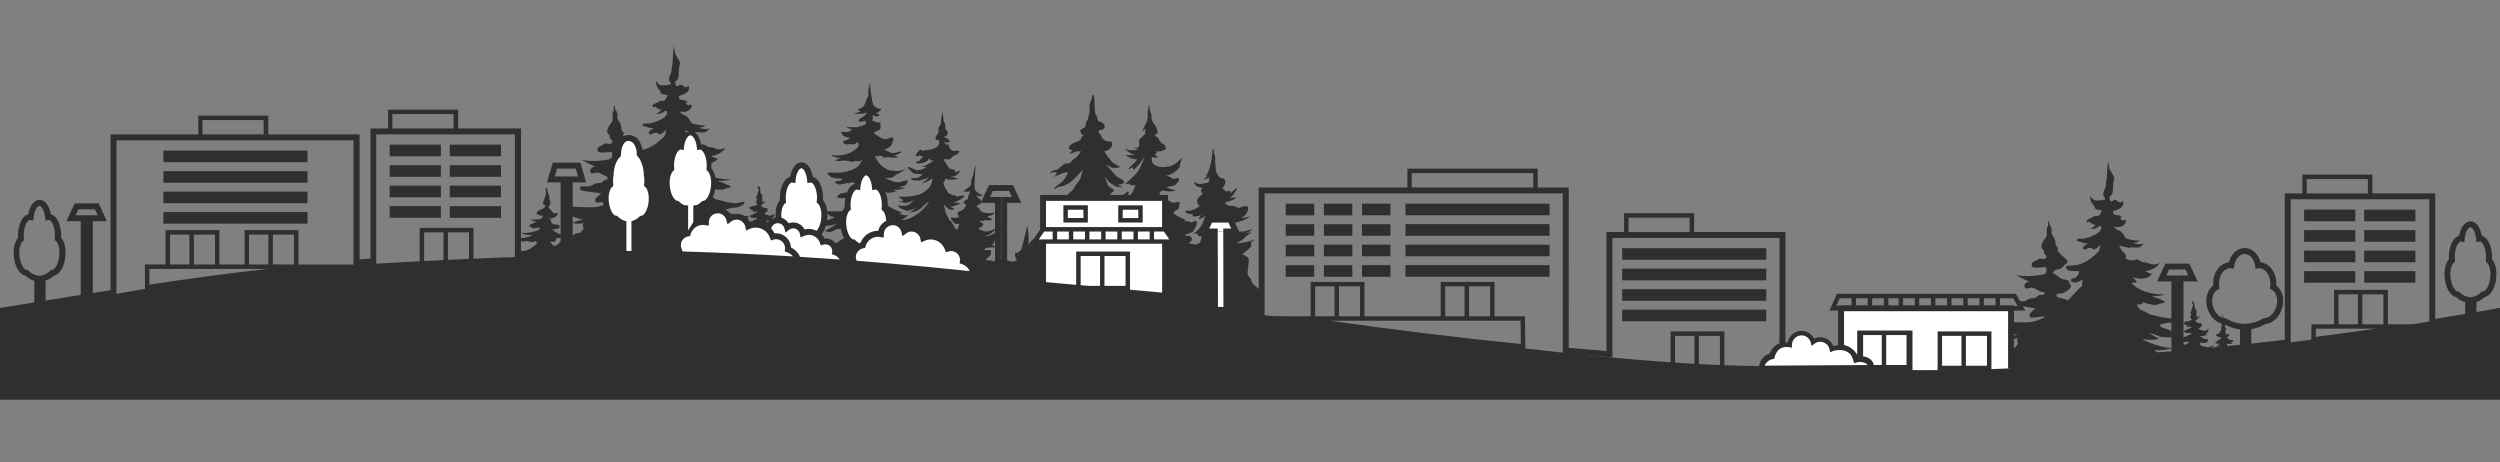 <?xml version="1.0" encoding="UTF-8"?><svg xmlns="http://www.w3.org/2000/svg" viewBox="0 0 1659.07 306.83"><rect x="0" y="0" width="1659.07" height="306.83" fill="#808080" stroke="none"/><defs><style>.cls-1{fill:#fff;}.cls-2{fill:#312e30;}</style></defs><g id="spruce"><path class="cls-2" d="M1272.38,248.62h245.28v-.62h-24.11s-5.03-2.35-7.55-2.2c.49-.83-.89-.86-2.22-1.33l-1.33-.46s2.68,.31,4.16-.86c1.48-1.17,1.14-2.9,.68-2.9s-.89,.8-1.23,.74c-.34-.06-3.98-1.54-5.21-3.98,2.56,1.79,6.6,0,6.6,0,0,0-1.51-.43-2.37-.34,2.93-.71,3.45-2.1,3.45-2.1,0,0-3.21,1.05-4.47,.43-1.26-.62-1.76-1.14-1.76-1.14,0,0,1.76,.22,3.18-.34-5-.31-6.81-2.5-7.06-3.45s-.86-1.94-.46-2.1c.4-.15,1.57,.86,3.64,0-.35-.39-1.38-.58-1.38-.58,0,0,1.87-.68,1.87-1.44s-1.58-.04-2.2-.31c-.62-.27-1.99-1.46-1.99-1.79s1.75-.64,1.62-1.62c-.12-.99-1.62-.14-2.34-.66-.72-.51,.29-1.42-.49-2.43,.8-.25,.8-.93,.66-1.21-.14-.29-.97-.74-.88-1.52,.08-.78,.1-.76,.41-.74,.31,.02,.21-.64-.08-.74-.29-.1-1.23-.64-1.25-1.03-.02-.39-.19-1.62-.08-2.38,.1-.76-.25-3.25-.33-3.29-.08-.04-.37,1.99-.35,3.31,.02,1.32-.43,1.93-.49,2.67-.06,.74,.21,1.64,.06,2.06-.14,.41-.7,1.6-.39,2.16,.31,.56,.58,.62,.12,.84-.45,.23-1.46,.72-1.23,1.21,.23,.49,.51,.43,.51,.43,0,0-1.23,.68-2.14,.78-.9,.1-.82,.97-.14,1.3,.68,.33,1.34,.82,1.62,.82s.82-.39,.97-.33c.14,.06,.33,1.21-.44,1.74-.77,.52-.77,.12-1.36,.56-.59,.43-.42,.92-1,.99-.59,.06-.86,.43-.76,.76,.11,.32,1.02,.54,1.45,.54s1.31-.08,1.31-.08c0,0-.54,1.28-2.36,2.45,2.13,.23,3.25-1.46,3.25-1.46,0,0-1.42,3.21-3.47,4.2-2.06,.99-3.02,.72-3.1,1.13-1.05,.06-1.27-.06-1.27-.06,0,0,.88,.82,2.34,1.07,1.46,.25,2.18,.06,2.18,.06,0,0-1.13,.68-2.08,.66,1.83,.58,3.27-.23,3.27-.23,0,0-1.15,1.6-2.61,1.54,.53,.84,1.23,.8,1.23,.8,0,0-.99,3.52-5.67,2.78,2.59-.43,2.25-1.87,2.75-2.38,1.05-1.07,1.19-1.99,.82-2.04-.37-.04-5.43,1.85-8.08,.14,2.63,.47,4.69-.49,4.69-.49,0,0-2.55-.39-3.04-.86-.49-.47,.9-.78,1.83-.7,.93,.08,3.39-.84,3.95-1.77,.56-.93-.31-1.99-.31-1.99,0,0,1.77-.68,1.95-1.79-2.65,1.46-4.11,1.64-5.41,1.11-1.3-.53-1.64-.27-2.36-.49-.72-.23-1.83-1.38-1.83-1.38,0,0,.68-.49,.88-1.03,2.14,.78,4.03,.39,4.63-.72,.6-1.11-.29-1.99-1.32-1.56-1.03,.43-3.84-2.06-3.84-2.06,0,0,3.06,.45,5.3-1.11-1.3,.14-1.99,.16-1.99,.16,0,0,2.45-1.19,2.47-3.37,.04-.41-.93,.45-2.34,.86s-4.58-1.32-4.58-1.32c0,0,2.55-1.05,2.55-2.61s-1.87-.65-3.01-1.42c-1.14-.77-1.55-1.11-1.51-1.25,.04-.14,1.98-.86,2.86-3.22-1.48,.45-1.99,1.36-1.99,1.36,0,0,.03-3.87-.06-4.92-.09-1.05-1.11-1.05-1.11-1.51s-.17-4.72-1.18-4.66c-1.01,.06-.41,1.89-.08,2.24,.33,.35,.02,1.17-.41,1.87-.43,.7-.47,1.52-.47,1.87s-.78,1.15-.78,1.38,.68,1.38,.47,2.14c-.21,.76-.58-.21-.41,1.34,.16,1.54,1.11,.88,.99,1.38-.12,.49-.78,.22-1.3,.52-.52,.3-.52,.6-.84,.61-.32,0-1.95-.22-2.32,.23-.37,.45-.34,.76-.34,.76,0,0-.66-.29-1.08-.82,.44,1.57,1.06,1.93,1.62,2.17,.56,.25,1.26,.16,1.55,.45-.33,.41-1.73,.45-1.73,.45,0,0,.97,.4,2.27,.39,1.3,0,2.34-.02,2.34-.02,0,0-1.28,.84-2.42,1.31-1.14,.47-1.05,.83-1.71,.87-.66,.04-1.03,.1-1.14,.58-.11,.47,.39,1.17,1.5,1.33,1.11,.15,2.76,.03,2.76,.03,0,0,.73,.34,.09,.84-.64,.5-1.71,.46-2.15,.95-.44,.48-.8,.61-1.54,.61s-.87,.45-1.43,.48c-.56,.03-1.36,0-1.6,.46s-.09,1.07-.09,1.07c0,0-1.31-.14-1.78-.43,.96,1.05,2.85,2.13,4.35,2.05,1.5-.08,2.43-.25,2.43-.25,0,0,.27,.56,.68,.56-1.17,.76-1.36,1.3-2.41,1.34-1.05,.04-5,0-6.8-1.6,1.54,2.47,3.29,2.98,3.29,2.98,0,0-1.91-.06-2.24,.76-.33,.82,.27,2.1,1.77,2.3,1.5,.21,1.67,.84,2.24,1.11,.58,.27,2.94,.41,2.94,.41,0,0-.87,1.62-2.54,1.65-1.67,.03-7.52-1.6-7.52-1.6,0,0,2.07,2.31,3.85,3.02-3.79-.03-13.91-3.24-15.73-5.4,3.21,.46,9.37-.22,11.84-1.26-8.05-.62-17.42-4.1-19.73-6.35,6.04,1.85,10.98,.12,10.98,.12,0,0-3.85-2.34-6.48-3.52,3.48-.03,5.49,1.63,7.18,2.07,1.7,.43,9.56,1.08,11.81-.19,2.25-1.26,3.76-3.15,3.3-3.52-.46-.37-2.37,.71-5.06,.52-2.68-.19-5.64-2.07-7.74-2.53-2.1-.46-2.65-2.22-2.65-2.22,0,0,.46,.19,2.99-.71,2.53-.89,4.1-.25,5.86-.93,1.76-.68,4.59-2.16,3.89-3.15-.71-.99-4.04,.89-6.23,.62-2.19-.28-5.49-.59-7.49-1.36-2-.77-4.04-.56-5.77-1.51-1.73-.96-3.08-2-4.87-2.37-1.79-.37-3.42-3.89-3.42-3.89,0,0,2.41,.18,3.27-.43,.86-.62,.83-1.14,.83-1.14,0,0,4.44,1.6,7.03,1.79,2.59,.19,3.3-.56,4.32-.83,1.02-.28,3.05-.4,3.18-1.2,.12-.8-8.63-3.79-8.63-3.79,0,0,4.9,.12,8.91-1.05-4.26,.03-11.89-.76-16.7-3.35-4.81-2.59-5.84-4.56-5.84-4.56,0,0,2.71,.39,3.36-.29,.65-.68-2.5-3.36-2.5-3.36,0,0,3.11,1.05,5.09,1.02,1.97-.03,5.06,.06,7.8-3.15-1.97-.37-4.47-1.82-4.47-1.82,0,0,6.91-.71,9.65-5.61-2,1.36-4.59,1.39-5.95,.89-1.36-.49-3.42-1.36-4.78-1.23-1.36,.12-3.05-1.82-4.38-1.82s-1.57,.89-3.98,.59c-2.41-.31-3.58-1.17-3.58-1.51s1.06-1.72-.85-3.3c-1.91-1.58-3.58-4.77-3.33-5.04,.25-.27,1.27,.74,2.38,.7,1.11-.04,2.53,.74,3.68,.78,1.15,.04,1.4-.49,2.53-.31,1.13,.18,1.79,.29,3.86,.14,2.08-.14,3.89-2.71,3.89-2.71,0,0-1.54,.72-3.72,.51-2.18-.21-3.64-.88-3.64-.88,0,0,3.23,.06,4.52-1.64-1.93,.47-7.87-.66-8.98-1.3-1.11-.64-1.99-4.38-4.81-5.32s-3.17-2.47-3.17-2.47c0,0,4.01,.88,6.11-.86,2.1-1.75,1.89-3.82,1.34-3.86-.56-.04-.62,.66-1.77,.51-1.15-.14-1.89-1.85-1.89-1.85l1.5,.12s-.56-1.56-3.62-1.77c-3.06-.21-1.95-1.19-2.3-1.97-.35-.78,.58-.86,.99-.99,.41-.12,3.02-.86,4.58-2.28,1.56-1.42,1.23-3.95,.7-3.95s-.7,.82-1.5,.76c-.8-.06-1.89-.41-2.32-1.17-.43-.76-1.77-.39-2.51,0-.74,.39-1.17,.84-1.56,.47-.39-.37-.86-1.42-.9-2.38-.04-.97,1.21-1.19,1.91-2.8,.7-1.6,.51-5.34,.58-6.39,.06-1.05,1.13-3.12,.58-4.54-.56-1.42-2.71-4.32-3.02-5.59-.31-1.27-.95-4.95-.95-4.95,0,0-.51,4.32-.56,6.37-.04,2.06-.29,5.92-.66,7.19-.37,1.27-.04,2.8-.7,4.36-.66,1.56-1.52,3.15-1.21,4.63,.31,1.48,1.14,1.85,1.14,1.85,0,0,.25,.65-.12,1.02s-5.61,1.22-7.21,.32c-1.93-1.09-2.57-2.82-2.57-2.82,0,0-.18,2.04,.68,3.93,.86,1.89,2.3,3.04,2.3,3.04,0,0-.41,1.13,.74,1.81,1.15,.68,4.09,.86,4.09,.86,0,0-1.09,2.92-2.01,3.54-.93,.62-2.47-.19-3.78,.84-1.32,1.03-2.71,.86-3.7,1.95-.99,1.09-.64,1.77-.35,1.77s1.19-.62,1.85-.27c.66,.35,.97,.99,1.91,1.4,.95,.41,1.93,.51,1.93,.51,0,0-2.08,2.38-3.62,2.61,3.76,.82,5.82-2.3,6.89-1.87,1.07,.43,.49,2.8-1.4,4.36-1.89,1.56-7.73,4.03-10.52,4.03s-3.02-.14-3.64,.53c-.62,.68,.22,1.3,1.94,1.57,1.73,.28,1.76,.83,3.27,.96,1.51,.12,2.07-.06,2.07-.06,0,0-4.59,2.53-3.15,3.76,1.45,1.23,2.28-.56,3.76-.59,1.48-.03,2.31,.09,2.71,.83,.4,.74,2.93-.68,4.22-2.25,1.3-1.57,.09,2.56-.4,3.42s-3.11,3.18-5.52,5.06c-2.41,1.88-6.81,4.1-10.42,4.47-3.61,.37-5.46-.09-5.8,.71-.34,.8,.37,2.53,2.78,2.96,2.41,.43,5.24-.15,5.77,.31,.52,.46-1.2,4.01-2.78,4.38-1.57,.37-2.47,.37-2.68,1.48-.22,1.11,2.07,1.7,3.48,1.57,1.42-.12,4.66-2.13,4.66-2.13,0,0-1.02,3.11-.52,4.35-2.28,1.57-9.44,9.68-9.44,9.68,0,0-1.48-.96-4.75-1.54-3.27-.59-3.02-2.07-3.02-2.07,0,0,.56-1.3,2.87-1.05,2.31,.25,6.54-3.08,6.88-4.53,.34-1.45-.93-1.42-.93-1.42,0,0,.49-2.87-2.68-3.18-3.18-.31-3.79-1.33-6.07-2.99-2.28-1.67-2.53-1.39-2.53-1.39,0,0,1.3-1.94,2.22-2.19,.93-.25,2.99-.09,4.53-1.88,1.54-1.79,2.37-2.47,2.93-2.68,.56-.22,.52-1.63-1.54-3.27-2.07-1.63-2.08-1.51-3-2.76-.93-1.25-2.04-1.79-2.04-1.79,0,0,.64-1.52,.35-2.24-.29-.72-1.52-1.46-1.48-2.38,.04-.93-.14-3.33-1.44-4.91-1.3-1.58-1.27-3.02-1.21-3.78,.06-.76,.02-2.82-.97-3.66-.99-.84-.12-2.8-.95-2.69-.82,.1-.31,2.08-.41,2.84-.1,.76-.72,.43-.84,2.57-.12,2.14,.37,3.8-.43,5-.8,1.19-2.47,2.96-3,5.18-.53,2.22,.97,3.02,.97,3.02,0,0,.66,.23,.58,1.52-.08,1.3,1.54,2.73,1.93,2.71-.31,1.32-.95,2.1-2.32,2.1s-2.41-1.01-3.95,.39c-1.54,1.4-3.41,1.11-3.7,2.65-.29,1.54-.04,2.38,1.87,2.59,1.91,.21,3.7-.08,5.53-.23,1.83-.14,2.01-.1,2.12,.56,.1,.66,.71,3.04-.96,3.87-1.67,.83-6.88,1.42-11.22,1.48-4.35,.06-7.8-.74-7.8-.74,0,0,6.29,3.79,8.97,4.26-4.59,.89-3.52,4.19-2.71,4.59s3.39-.62,4.59-.4c1.2,.22,3.73,1.7,4.78,2.28,1.05,.59,3.58,.99,3.58,.99,0,0-.28,.86-.86,1.3-.59,.43-2.62-.43-3.92,.89-1.3,1.33-2.31,1.51-3.24,1.54-.93,.03-2.07-.21-4.2,1.34-2.14,1.54-5.84-.16-6.56,.65-.72,.8,.04,2.16,1.56,2.69,1.52,.53,10.92,2.09,10.92,2.09,0,0-2.09,1.44-3.44,3.13-1.36,1.7-.34,3.05,1.23,2.99,1.57-.06,8.11-1.14,8.33-.65,.22,.49-5.01,2.99-9.77,3.61-4.77,.62-22.82-.62-22.82-.62,0,0,4.6,2.51,6.58,3.29-2.26,1.36-.74,2.8,.29,3.41,1.03,.62,7.73,2.43,7.73,2.43,0,0-3.54,.08-7.19,2.18,4.07,.82,7.48,.04,7.48,.04,0,0-1.6,1.56,.04,3.37-1.32,1.81-1.85,3-3.21,3.17-1.36,.16-2.38,.21-3.29,1.03-.9,.82-1.97,.21-3.17,.86-1.19,.66-3.7,1.15-5.02,2.75-1.32,1.6-2.71,3.78-5.34,3.91l-2.34-2.47s.62-.45,1.15-.37c.53,.08,1.32,.49,2.1-.21,.78-.7,.58-2.01,.58-2.01,0,0,2.38,.25,3.86-1.19,1.48-1.44,.65-2.02,.34-2.15-.31-.12-1.63,.77-2.47,.37-.83-.4-1.26-1.17-1.94-1.26-.68-.09-2.22-1.6-2.22-1.6,0,0,1.85-.31,3.21-.49,1.36-.19,1.97-1.2,1.57-1.91-.4-.71-.63-.84-2.35-.88-1.73-.04-2.8-.68-3.08-1.67-.29-.99-.45-1.85-1.07-2.28-.62-.43-.49-.74-.33-.8,.16-.06,.88,1.05,1.67,.82s.62-.6,.86-.68c.25-.08,1.21,.14,2.16-.93,.95-1.07,1.42-2.12,.84-2.2-.58-.08-1.56,.72-2.2,.16-.64-.56-.84-.29-1.34-.7s-.76-2.12-2.3-2.41c-.16-.72-.04-1.05,.1-1.32,.14-.27,1.01-1.52,1.01-2.55s-.31-1.44-.64-2.45c-.33-1.01,.27-1.64-.35-2.65-.62-1.01-.56-1.95-.84-2.9-.29-.95-.35-1.89-1.03-1.87-.68,.02-.02,2.12-.06,3.39-.04,1.27-.6,2.26-1.15,4.05-.56,1.79-.97,2.63-.78,3.29,.18,.66,1.01,.86,1.34,.8,.16,.74,.16,.72-.47,1.54-.64,.82-1.15,.82-2.86,1.6-1.71,.78-2.55,1.95-2.3,2.61,.25,.66,.68,.33,1.38,.53,.7,.21,.68,.76,1.34,.72,.66-.04,1.03-.31,1.03-.31,0,0,.68,.84-.21,1.69-.88,.84-.64,.95-2.12,.95s-4.58,.68-5.78,.1c1.19,1.36,5.43,1.44,3.82,1.93-2.73,.84-1.89,.84-2.86,1.21-.97,.37-1.46,.47-1.48,1.19s1.03,.58,1.27,.74,.45,.86,1.21,.93c.76,.06,1.6-.37,2.24-.37s1.81,.08,2.63-.31c-.31,1.23-.82,1.77-3.19,2.53s-5.76,1.56-9.41,1.07c1.25,1.79,7.5,1.52,7.5,1.52,0,0-1.64,1.09-5.02,1.67-3.37,.58-4.54,1.09-4.54,1.09,0,0,1.56,1.13,2.82,1.4,1.25,.27,2.18-.29,3.29-.21,1.11,.08,1.71,.82,3.25,.66,1.54-.16,2.12-.74,2.12-.74,0,0,.16,1.15,1.3,1.25-2.93,3.16-6.63,5.19-8.85,5.44-2.22,.25-4.59-.52-6.35,.06,2.93,2.53,5.7,2.81,6.66,2.84,.96,.03,3.92,.06,3.92,.06,0,0-6.23,.72-6.63,2.16h-24.78s-.88,.5,0,.5Z"/><path class="cls-2" d="M320.58,172.21h245.28v-.62h-24.11s-5.03-2.35-7.55-2.2c.49-.83-.89-.86-2.22-1.33l-1.33-.46s2.68,.31,4.16-.86c1.48-1.17,1.14-2.9,.68-2.9s-.89,.8-1.23,.74c-.34-.06-3.98-1.54-5.21-3.98,2.56,1.79,6.6,0,6.6,0,0,0-1.51-.43-2.37-.34,2.93-.71,3.45-2.1,3.45-2.1,0,0-3.21,1.05-4.47,.43-1.26-.62-1.76-1.14-1.76-1.14,0,0,1.76,.22,3.18-.34-5-.31-6.81-2.5-7.06-3.45s-.86-1.94-.46-2.1c.4-.15,1.57,.86,3.64,0-.35-.39-1.38-.58-1.38-.58,0,0,1.87-.68,1.87-1.44s-1.58-.04-2.2-.31c-.62-.27-1.99-1.46-1.99-1.79s1.75-.64,1.62-1.62c-.12-.99-1.62-.14-2.34-.66-.72-.51,.29-1.42-.49-2.43,.8-.25,.8-.93,.66-1.21-.14-.29-.97-.74-.88-1.52,.08-.78,.1-.76,.41-.74,.31,.02,.21-.64-.08-.74-.29-.1-1.23-.64-1.25-1.03-.02-.39-.19-1.62-.08-2.38,.1-.76-.25-3.25-.33-3.29-.08-.04-.37,1.99-.35,3.31,.02,1.32-.43,1.93-.49,2.67-.06,.74,.21,1.64,.06,2.06-.14,.41-.7,1.6-.39,2.16,.31,.56,.58,.62,.12,.84-.45,.23-1.46,.72-1.23,1.21,.23,.49,.51,.43,.51,.43,0,0-1.23,.68-2.14,.78-.9,.1-.82,.97-.14,1.3,.68,.33,1.34,.82,1.62,.82s.82-.39,.97-.33c.14,.06,.33,1.21-.44,1.74-.77,.52-.77,.12-1.36,.56-.59,.43-.42,.92-1,.99-.59,.06-.86,.43-.76,.76,.11,.32,1.02,.54,1.45,.54s1.31-.08,1.31-.08c0,0-.54,1.28-2.36,2.45,2.13,.23,3.25-1.46,3.25-1.46,0,0-1.42,3.21-3.47,4.2-2.06,.99-3.02,.72-3.1,1.13-1.05,.06-1.27-.06-1.27-.06,0,0,.88,.82,2.34,1.07,1.46,.25,2.18,.06,2.18,.06,0,0-1.13,.68-2.08,.66,1.83,.58,3.27-.23,3.27-.23,0,0-1.15,1.6-2.61,1.54,.53,.84,1.23,.8,1.23,.8,0,0-.99,3.52-5.67,2.78,2.59-.43,2.25-1.87,2.75-2.38,1.05-1.07,1.19-1.99,.82-2.04-.37-.04-5.43,1.85-8.08,.14,2.63,.47,4.69-.49,4.69-.49,0,0-2.55-.39-3.04-.86-.49-.47,.9-.78,1.83-.7,.93,.08,3.39-.84,3.95-1.77,.56-.93-.31-1.99-.31-1.99,0,0,1.77-.68,1.95-1.79-2.65,1.46-4.11,1.64-5.41,1.11-1.3-.53-1.64-.27-2.36-.49-.72-.23-1.83-1.38-1.83-1.38,0,0,.68-.49,.88-1.03,2.14,.78,4.03,.39,4.63-.72,.6-1.11-.29-1.99-1.32-1.56-1.03,.43-3.84-2.06-3.84-2.06,0,0,3.06,.45,5.3-1.11-1.3,.14-1.99,.16-1.99,.16,0,0,2.45-1.19,2.47-3.37,.04-.41-.93,.45-2.34,.86s-4.58-1.32-4.58-1.32c0,0,2.55-1.05,2.55-2.61s-1.87-.65-3.01-1.42c-1.14-.77-1.55-1.11-1.51-1.25,.04-.14,1.98-.86,2.86-3.22-1.48,.45-1.99,1.36-1.99,1.36,0,0,.03-3.87-.06-4.92-.09-1.05-1.11-1.05-1.11-1.51s-.17-4.72-1.18-4.66c-1.01,.06-.41,1.89-.08,2.24,.33,.35,.02,1.17-.41,1.87-.43,.7-.47,1.52-.47,1.87s-.78,1.15-.78,1.38,.68,1.38,.47,2.14c-.21,.76-.58-.21-.41,1.34,.16,1.54,1.11,.88,.99,1.38-.12,.49-.78,.22-1.3,.52-.52,.3-.52,.6-.84,.61-.32,0-1.95-.22-2.32,.23-.37,.45-.34,.76-.34,.76,0,0-.66-.29-1.08-.82,.44,1.57,1.06,1.93,1.62,2.17,.56,.25,1.26,.16,1.55,.45-.33,.41-1.73,.45-1.73,.45,0,0,.97,.4,2.27,.39,1.3,0,2.34-.02,2.34-.02,0,0-1.28,.84-2.42,1.31-1.14,.47-1.05,.83-1.71,.87-.66,.04-1.03,.1-1.14,.58-.11,.47,.39,1.17,1.5,1.33,1.11,.15,2.76,.03,2.76,.03,0,0,.73,.34,.09,.84-.64,.5-1.71,.46-2.15,.95-.44,.48-.8,.61-1.54,.61s-.87,.45-1.43,.48c-.56,.03-1.36,0-1.6,.46s-.09,1.07-.09,1.07c0,0-1.31-.14-1.78-.43,.96,1.05,2.85,2.13,4.35,2.05,1.5-.08,2.43-.25,2.43-.25,0,0,.27,.56,.68,.56-1.17,.76-1.36,1.3-2.41,1.34-1.05,.04-5,0-6.8-1.6,1.54,2.47,3.29,2.98,3.29,2.98,0,0-1.91-.06-2.24,.76-.33,.82,.27,2.1,1.77,2.3,1.5,.21,1.67,.84,2.24,1.11,.58,.27,2.94,.41,2.94,.41,0,0-.87,1.62-2.54,1.65-1.67,.03-7.52-1.6-7.52-1.6,0,0,2.07,2.31,3.85,3.02-3.79-.03-13.91-3.24-15.73-5.4,3.21,.46,9.37-.22,11.84-1.26-8.05-.62-17.42-4.1-19.73-6.35,6.04,1.85,10.98,.12,10.98,.12,0,0-3.85-2.34-6.48-3.52,3.48-.03,5.49,1.63,7.18,2.07,1.7,.43,9.56,1.08,11.81-.19,2.25-1.26,3.76-3.15,3.3-3.52-.46-.37-2.37,.71-5.06,.52-2.68-.19-5.64-2.07-7.74-2.53-2.1-.46-2.65-2.22-2.65-2.22,0,0,.46,.19,2.99-.71,2.53-.89,4.1-.25,5.86-.93,1.76-.68,4.59-2.16,3.89-3.15-.71-.99-4.04,.89-6.23,.62-2.19-.28-5.49-.59-7.49-1.36-2-.77-4.04-.56-5.77-1.51-1.73-.96-3.08-2-4.87-2.37-1.79-.37-3.42-3.89-3.42-3.89,0,0,2.41,.18,3.27-.43,.86-.62,.83-1.14,.83-1.14,0,0,4.44,1.6,7.03,1.79,2.59,.19,3.3-.56,4.32-.83,1.02-.28,3.05-.4,3.18-1.2,.12-.8-8.63-3.79-8.63-3.79,0,0,4.9,.12,8.91-1.05-4.26,.03-11.89-.76-16.7-3.35-4.81-2.59-5.84-4.56-5.84-4.56,0,0,2.71,.39,3.36-.29,.65-.68-2.5-3.36-2.5-3.36,0,0,3.11,1.05,5.09,1.02,1.97-.03,5.06,.06,7.8-3.15-1.97-.37-4.47-1.82-4.47-1.82,0,0,6.91-.71,9.65-5.61-2,1.36-4.59,1.39-5.95,.89-1.36-.49-3.42-1.36-4.78-1.23-1.36,.12-3.05-1.82-4.38-1.82s-1.57,.89-3.98,.59c-2.41-.31-3.58-1.17-3.58-1.51s1.06-1.72-.85-3.3c-1.91-1.58-3.58-4.77-3.33-5.04,.25-.27,1.27,.74,2.38,.7,1.11-.04,2.53,.74,3.68,.78,1.15,.04,1.4-.49,2.53-.31,1.13,.18,1.79,.29,3.86,.14,2.08-.14,3.89-2.71,3.89-2.71,0,0-1.54,.72-3.72,.51-2.18-.21-3.64-.88-3.64-.88,0,0,3.23,.06,4.52-1.64-1.93,.47-7.87-.66-8.98-1.3-1.11-.64-1.99-4.38-4.81-5.32s-3.17-2.47-3.17-2.47c0,0,4.01,.88,6.11-.86,2.1-1.75,1.89-3.82,1.34-3.86-.56-.04-.62,.66-1.77,.51-1.15-.14-1.89-1.85-1.89-1.85l1.5,.12s-.56-1.56-3.62-1.77c-3.06-.21-1.95-1.19-2.3-1.97-.35-.78,.58-.86,.99-.99,.41-.12,3.02-.86,4.58-2.28,1.56-1.42,1.23-3.95,.7-3.95s-.7,.82-1.5,.76c-.8-.06-1.89-.41-2.32-1.17-.43-.76-1.77-.39-2.51,0-.74,.39-1.17,.84-1.56,.47-.39-.37-.86-1.42-.9-2.38-.04-.97,1.21-1.19,1.91-2.8,.7-1.6,.51-5.34,.58-6.39,.06-1.05,1.13-3.12,.58-4.54-.56-1.42-2.71-4.32-3.02-5.59-.31-1.27-.95-4.95-.95-4.95,0,0-.51,4.32-.56,6.37-.04,2.06-.29,5.92-.66,7.19-.37,1.27-.04,2.8-.7,4.36-.66,1.56-1.52,3.15-1.21,4.63,.31,1.48,1.14,1.85,1.14,1.85,0,0,.25,.65-.12,1.02s-5.61,1.22-7.21,.32c-1.93-1.09-2.57-2.82-2.57-2.82,0,0-.18,2.04,.68,3.93,.86,1.89,2.3,3.04,2.3,3.04,0,0-.41,1.13,.74,1.81,1.15,.68,4.09,.86,4.09,.86,0,0-1.09,2.92-2.01,3.54-.93,.62-2.47-.19-3.78,.84-1.32,1.03-2.71,.86-3.7,1.95-.99,1.09-.64,1.77-.35,1.77s1.19-.62,1.85-.27c.66,.35,.97,.99,1.91,1.4,.95,.41,1.93,.51,1.93,.51,0,0-2.08,2.38-3.62,2.61,3.76,.82,5.82-2.3,6.89-1.87,1.07,.43,.49,2.8-1.4,4.36-1.89,1.56-7.73,4.03-10.52,4.03s-3.02-.14-3.64,.53c-.62,.68,.22,1.3,1.94,1.57,1.73,.28,1.76,.83,3.27,.96,1.51,.12,2.07-.06,2.07-.06,0,0-4.59,2.53-3.15,3.76,1.45,1.23,2.28-.56,3.76-.59,1.48-.03,2.31,.09,2.71,.83,.4,.74,2.93-.68,4.22-2.25,1.3-1.57,.09,2.56-.4,3.42s-3.11,3.18-5.52,5.06c-2.41,1.88-6.81,4.1-10.42,4.47-3.61,.37-5.46-.09-5.8,.71-.34,.8,.37,2.53,2.78,2.96,2.41,.43,5.24-.15,5.77,.31,.52,.46-1.2,4.01-2.78,4.38-1.57,.37-2.47,.37-2.68,1.48-.22,1.11,2.07,1.7,3.48,1.57,1.42-.12,4.66-2.13,4.66-2.13,0,0-1.02,3.11-.52,4.35-2.28,1.57-9.44,9.68-9.44,9.68,0,0-1.48-.96-4.75-1.54-3.27-.59-3.02-2.07-3.02-2.07,0,0,.56-1.3,2.87-1.05,2.31,.25,6.54-3.08,6.88-4.53,.34-1.45-.93-1.42-.93-1.42,0,0,.49-2.87-2.68-3.18-3.18-.31-3.79-1.33-6.07-2.99-2.28-1.67-2.53-1.39-2.53-1.39,0,0,1.3-1.94,2.22-2.19,.93-.25,2.99-.09,4.53-1.88,1.54-1.79,2.37-2.47,2.93-2.68,.56-.22,.52-1.63-1.54-3.27-2.07-1.63-2.08-1.51-3-2.76-.93-1.25-2.04-1.79-2.04-1.79,0,0,.64-1.52,.35-2.24-.29-.72-1.52-1.46-1.48-2.38,.04-.93-.14-3.33-1.44-4.91-1.3-1.58-1.27-3.02-1.21-3.78,.06-.76,.02-2.82-.97-3.66-.99-.84-.12-2.8-.95-2.69-.82,.1-.31,2.08-.41,2.84-.1,.76-.72,.43-.84,2.57-.12,2.14,.37,3.8-.43,5-.8,1.19-2.47,2.96-3,5.18-.53,2.22,.97,3.02,.97,3.02,0,0,.66,.23,.58,1.52-.08,1.3,1.54,2.73,1.93,2.71-.31,1.32-.95,2.1-2.32,2.1s-2.41-1.01-3.95,.39c-1.54,1.4-3.41,1.11-3.7,2.65-.29,1.54-.04,2.38,1.87,2.59,1.91,.21,3.7-.08,5.53-.23,1.83-.14,2.01-.1,2.12,.56,.1,.66,.71,3.04-.96,3.87-1.67,.83-6.88,1.42-11.22,1.48-4.35,.06-7.8-.74-7.8-.74,0,0,6.29,3.79,8.97,4.26-4.59,.89-3.52,4.19-2.71,4.59s3.39-.62,4.59-.4c1.2,.22,3.73,1.7,4.78,2.28,1.05,.59,3.58,.99,3.58,.99,0,0-.28,.86-.86,1.3-.59,.43-2.62-.43-3.92,.89-1.3,1.33-2.31,1.51-3.24,1.54-.93,.03-2.07-.21-4.2,1.34-2.14,1.54-6.95,.25-7.67,1.05-.72,.8-.99,1.91,.53,2.45,1.52,.53,13.05,1.93,13.05,1.93,0,0-2.09,1.44-3.44,3.13-1.36,1.7-.34,3.05,1.23,2.99,1.57-.06,8.11-1.14,8.33-.65,.22,.49-5.01,2.99-9.77,3.61-4.77,.62-22.82-.62-22.82-.62,0,0,4.6,2.51,6.58,3.29-2.26,1.36-.74,2.8,.29,3.41,1.03,.62,7.73,2.43,7.73,2.43,0,0-3.54,.08-7.19,2.18,4.07,.82,7.48,.04,7.48,.04,0,0-1.6,1.56,.04,3.37-1.32,1.81-1.85,3-3.21,3.17-1.36,.16-2.38,.21-3.29,1.03-.9,.82-1.97,.21-3.17,.86-1.19,.66-3.7,1.15-5.02,2.75-1.32,1.6-2.71,3.78-5.34,3.91l-2.34-2.47s.62-.45,1.15-.37c.53,.08,1.32,.49,2.1-.21,.78-.7,.58-2.01,.58-2.01,0,0,2.38,.25,3.86-1.19,1.48-1.44,.65-2.02,.34-2.15-.31-.12-1.63,.77-2.47,.37-.83-.4-1.26-1.17-1.94-1.26-.68-.09-2.22-1.6-2.22-1.6,0,0,1.85-.31,3.21-.49,1.36-.19,1.97-1.2,1.57-1.91-.4-.71-.63-.84-2.35-.88-1.73-.04-2.8-.68-3.08-1.67-.29-.99-.45-1.85-1.07-2.28-.62-.43-.49-.74-.33-.8,.16-.06,.88,1.05,1.67,.82s.62-.6,.86-.68c.25-.08,1.21,.14,2.16-.93,.95-1.07,1.42-2.12,.84-2.2-.58-.08-1.56,.72-2.2,.16-.64-.56-.84-.29-1.34-.7s-.76-2.12-2.3-2.41c-.16-.72-.04-1.05,.1-1.32,.14-.27,1.01-1.52,1.01-2.55s-.31-1.44-.64-2.45c-.33-1.01,.27-1.64-.35-2.65-.62-1.01-.56-1.95-.84-2.9-.29-.95-.35-1.89-1.03-1.87-.68,.02-.02,2.12-.06,3.39-.04,1.27-.6,2.26-1.15,4.05-.56,1.79-.97,2.63-.78,3.29,.18,.66,1.01,.86,1.34,.8,.16,.74,.16,.72-.47,1.54-.64,.82-1.15,.82-2.86,1.6-1.71,.78-2.55,1.95-2.3,2.61,.25,.66,.68,.33,1.38,.53,.7,.21,.68,.76,1.34,.72,.66-.04,1.03-.31,1.03-.31,0,0,.68,.84-.21,1.69-.88,.84-.64,.95-2.12,.95s-4.58,.68-5.78,.1c1.19,1.36,5.43,1.44,3.82,1.93-2.73,.84-1.89,.84-2.86,1.21-.97,.37-1.46,.47-1.48,1.19s1.03,.58,1.27,.74,.45,.86,1.21,.93c.76,.06,1.6-.37,2.24-.37s1.81,.08,2.63-.31c-.31,1.23-.82,1.77-3.19,2.53s-5.76,1.56-9.41,1.07c1.25,1.79,7.5,1.52,7.5,1.52,0,0-1.64,1.09-5.02,1.67-3.37,.58-4.54,1.09-4.54,1.09,0,0,1.56,1.13,2.82,1.4,1.25,.27,2.18-.29,3.29-.21,1.11,.08,1.71,.82,3.25,.66,1.54-.16,2.12-.74,2.12-.74,0,0,.16,1.15,1.3,1.25-2.93,3.16-6.63,5.19-8.85,5.44-2.22,.25-4.59-.52-6.35,.06,2.93,2.53,5.7,2.81,6.66,2.84,.96,.03,3.92,.06,3.92,.06,0,0-6.23,.72-6.63,2.16h-24.78s-.88,.5,0,.5Z"/><path class="cls-2" d="M836.41,193.25c-1.96-3.02-5.23-4.33-5.72-6.37-.49-2.04-1.96-3.27-2.62-4.49-.65-1.23,1.16-9.07,.49-10.79-.67-1.72-4.05-2.64-4.11-2.88-.06-.25,6.11-4.27,5.99-5.86-.12-1.59-.25-2.17-.25-2.17,0,0,1.8-.9,2.41-1.68-4.94,1.88-10.5,2.49-11.97,2.45,2.78-1.68,4.9-2.82,5.56-3.92,.65-1.1,3.84-2.41,4.21-3.51-1.76,.57-3.96,.78-3.96,.78,0,0,3.88-1.1,4.86-2.9-5.84,2.17-8.38,1.96-9.81,1.63-1.43-.33-2.59-1.04-3.74-.84-1.14,.2-.94-1.45-1.59-1.65-.65-.2-.25-1.63,.31-2.19,.55-.55,1.16-1.04,2.39-1.04s8.52-1.59,10.85-4.62c-2.66,1.51-5.76,1.47-5.76,1.47,0,0,2.9-1.63,3.88-4.17,.98-2.53,.86-4.05-1.88-3.68-2.74,.37-3.11,1.59-4.7,.86-1.59-.74-2.82-1.18-4.13-1.02-1.31,.16-2.9-.57-3.51-1.18-.61-.61-.74-1.23-.74-1.23,0,0,6.21-.98,7.56-3.47-1.68,.25-4.45,.98-4.45,.98,0,0,4.17-3.72,5.03-7.15-1.45,.68-4.15,3.57-4.15,3.57,0,0-.31-1.5-1.29-1.47-.98,.03-1.32,.58-1.32,.58,0,0-1.5-.69-1.89-1.41-.39-.71-1.31-1-1.31-1,0,0,2.39-2.08,2.06-4.45-.33-2.37-2.04-2.12-2.94-2.31s-2.45-2.45-2.94-3.78c-.49-1.33-.67-5.19-.8-7.27-.12-2.08,.18-4.44-.55-4.96-.74-.52-.18-3.55-.58-3.62-.4-.06-.8,1.81-.89,4.32-.09,2.51-1.65,11.19-4.26,13.91,.4,.09,1.44-.43,1.44-.43,0,0-1.99,2.7-3.28,2.67,2.02,.55,4.2-1.38,4.2-1.38,0,0,.06,2.27-.31,3.1-.37,.83-6.47,1.75-7.35,1.26-.89-.49-2.02-.98-2.39-.92-.37,.06,.43,1.72,1.72,2.51,1.29,.8,3.83,1.32,3.83,1.32,0,0-1.47,1.2-.77,2.57,.7,1.38,1.16,1.32,1.16,1.32,0,0-3.16,1.62-3.77,3.52-.61,1.9,.37,3.92,1.56,4.41-.43,.92-5.64,3.49-7.45,3.19-1.81-.31-2.18,.06-2.15,.74,.03,.67,1.99,1.65,4.5,1.5,1.1,.52,.55,1.16-.21,1.13,1.78,1.2,6.28-.52,6.28-.52,0,0-1.59,1.69-1.65,2.51,3.06-.12,4.11-2.33,4.11-2.33,0,0-.18,3.19-2.6,7.11-2.42,3.92-5.27,5.03-5.27,5.03,0,0,1.53,.06,2.79-.09-.21,1.23,1.47,2.42,3.59,1.93-1.29,1.07-1.13,2.6-1.47,3.49-.34,.89-1.44,1.5-2.73,1.81-1.29,.31-1.89-.56-4.47-.52h-.67s.88-.95,1.61-1.62c.74-.67,.74-1.74-.06-2.76-.8-1.02-2.02-.74-2.9-.84-.88-.1-1.21-.67-1.21-.67,0,0,4.78-1.23,5.54-2.25,.76-1.02,3.43-5.19,2.1-6.56-1.33-1.37-2.1,1.27-3.94,.53-1.84-.74-1.94-1-4.19-.49l1.06-.96s-2.31-1.29-4.7-2.33c-2.39-1.04-3.51-2.39-3.51-2.39,0,0,.98-1.41,1.8-1.63,.82-.22,1.8-.88,2.02-2.39,.22-1.51,.92-2.88,.22-3.25-.69-.37-2.86,.71-4.15,.49-1.29-.22-4.9-2.45-5.84-3.33-.94-.88-2.8-.96-2.8-.96,0,0,.1-1.33-.33-1.84-.43-.51,1.55-2.23,2.25-1.98,.69,.25,6.33,1.47,8.68-.39-2.62,.29-6.42-1.88-6.42-1.88,0,0,5.29-.53,6.44-1.94,1.14-1.41,2.78-2.84,1.74-3.82-1.04-.98-2.66,.84-3.55,.33-.9-.51-3.23-1.96-4.68-2.15,4.39-.43,8.83-5.13,9.01-6.01,.18-.88-.1-1.74,.53-2.86,.63-1.12,.55-2.94,.55-2.94,0,0-3.59,4.82-8.06,5.65-4.47,.83-7.85,.52-10.11-1.23-2.27-1.75-1.44-5-1.44-5,0,0,1.81,.46,4.01,.46-1.26-1.93-2.54-2.11-2.54-2.11,0,0,2.15-.21,1.55-2.28,1.35,.77,5.87-.32,7.03-2.16-.9,.08-1.72,.11-1.72,.11,0,0,.61-.35,.67-1.15,.06-.8-3.25-2.41-3.25-2.41,0,0,.17-.63-.15-.95-.32-.32-.78-.37-.78-.37,0,0,.2-.6-.69-1.7-.89-1.1-1.87-1.18-1.87-1.18,0,0-.02-1.78,.11-1.79,.12-.02,.49,.52,1.01,.31,.52-.21,.41-1.44,.11-2.91-.31-1.47-1.99-3.48-2.48-4.43-.49-.95-1.21-1.52-1.23-3.11-.02-1.59-.11-2.5-.32-3.13-.21-.63-.75-1.01-.77-1.9-.02-.89-.4-3.72-.74-3.83-.34-.11-.14,2.42-.51,3.22-.37,.8-.2,2.65-.23,4-.03,1.35-.08,2.65-.41,3.4-.34,.75-3.34,7.06-3.34,7.06,0,0,1.95-1.37,2.44-2.31-.41,2.2-.7,3.15-.7,3.15h.92s-2.74,2.96-4.01,3.94c-1.27,.98-.16,4.49-.67,5.37-.51,.88-3.51,.53-3.51,.53,0,0,1.59,.94,3.19,1.25-2.29,.76-7.64,.57-9.19-.92,3.17,4.09,6.86,4.31,6.86,4.31,0,0-3.8,.82-6.5-.06,1.88,1.88,5.62,3.55,7.99,3.08-.59,1.47-6.27,6.52-6.27,6.52,0,0,2.23-.2,3.37-1.35,.06,1.16,.27,2.08,.27,2.08,0,0,1.59-1.51,2.72-2.53,1.12-1.02,4.82-6.48,4.82-6.48,0,0-2.53,7.13-4.78,10.19-2.25,3.06-8.21,7.89-8.21,7.89,0,0,1.47,.22,2.39-.25,1.21,1.72,4.68,1.14,4.68,1.14,0,0-1.63,3.17-2.03,4.52-.4,1.35-4.26,3.98-4.26,3.98,0,0,2.24-3.62,1.44-4.17-.8-.55-2.7,2.39-5.91,2.79-3.22,.4-6.5-.95-6.5-.95,0,0,2.74-1.92,2.78-2.8,.04-.88-3.39-1.74-4.21-3.76-.82-2.02-1.86-5.31-1.86-5.31,0,0,2.8,3.88,4.15,4.64,1.35,.76,2.98,1.78,3.74,2.15,.76,.37,4.45,.25,4.45,.25l-3.96-1.53s4.45-.35,4.49-1.92c.04-1.57-3.62-2.04-6.15-4.96-2.53-2.92-5.74-6.37-5.74-6.37,0,0,2.04,.67,2.59,1.27,.55,.59,2.45,.8,3.41,.67,.96-.12,2.51,.31,3.66-1-1.31,.27-2.06-.12-2.25-.51s-1.61-1.16-2.55-1.55c-.94-.39-1.47-1.68-2.9-3.21-1.43-1.53-3.27-4.76-3.27-4.76,0,0,2.98-.29,4.56-2.62,1.57-2.33,.02-3.92-.22-3.92s-1.61,.33-3-.2c-1.39-.53-2.17-1.76-2.82-1.74,.25-1.21-1.08-2.64-1.63-3.15-.55-.51-.8-1.74-.67-2,.12-.27,4.02-.47,4.02-2.51s-1.78-3.33-3.43-3.47c-1.65-.14-.98-3.23-2.35-4.47-1.37-1.25-.49-12.89-1.7-13.16-1.21-.27-.47,1.98-1.8,4.21-1.33,2.23-.61,4.11-.67,6.15-.06,2.04-.96,3.6-1,4.96-.04,1.37-1.25,1.92-1.45,3-.2,1.08,0,1.61-.37,2.53-.37,.92-3.43,1.84-3.45,2.64-.02,.8,1.12,3.41,2.59,3.53-2.74,.63-1.51,2.37-2.72,3-1.21,.63-3.68,1.59-4.66,2.02-.98,.43-2.9,1.98-2.88,2.98,.02,1,2.66,1.68,2.66,1.68l-2.49,2.35s2.62-.55,4.21-1.33c1.59-.78,3.76-.33,3.76-.33,0,0-1.88,3.19-4.17,4.7-2.29,1.51-2.11,2.78-4.12,3.15-1.35,.25-2.21-.09-3.52,.92-1.32,1.01-3.8,3.55-4.54,3.55s-2.94,.06-4.38,2.3c2.24-1.07,3.83-1.2,5-.21l-2.45,2.6s2.15-1.07,4.05-1.72c1.9-.64,3.28-1.69,5.61-1.35-.86,2.05-2.54,4.93-3.98,6.19-1.44,1.26-4.72,3.37-5.91,5.33,2.57-1.44,4.14-2.3,5.27-2.3s5.03-1.5,7.6-3.86c2.57-2.36,6.68-7.08,6.68-7.08,0,0-.61,3.98-1.99,6.56-1.38,2.57-2.94,3.37-3.59,5.21-.64,1.84-3.13,3.22-3.8,4.11-.67,.89-2.94,1.69-3.8,3.77,2.33-1.07,9.35-1.1,9.35-1.1,0,0-5.27,3.28-9.04,5.7-3.77,2.42-8.09,3.28-9.44,3.13-1.35-.15-2.15,.37-3.49,1.35,2.15,.06,0,0,.58,.86,.58,.86,1.38,.15,2.64,.7,1.26,.55,3.16,.7,6.59-.12,3.43-.83,8.24-1.72,8.24-1.72,0,0-5.67,4.14-8.67,4.38-3,.25-6.25-.28-7.23,.21,.83,1.47,2.27,1.72,3.52,1.87,1.26,.15,3.19,1.38,3.19,1.38l-2.91,1.44s1.84,.4,5.21-.28c3.37-.67,5.15-1.75,5.15-1.75,0,0-.29,1.84-1.57,2.8-1.29,.96-2.27-.69-4.17,.88-1.9,1.57-2.92,.41-3.66,.9-.74,.49-2.29-.69-3.7,.12-1.41,.82-2.29,2.53-2.53,3.73-.25,1.2,.34,1.1-.37,2.24s-1.41,1.84-2.94,2.27c-1.53,.43-1.22-.29-2.27-.23s-1.76-.64-4.29,3.05c1.9-1.9,2.18-5.7,2.18-5.7,0,0-2.94,3.16-3.31,4.23,.92-3.1-.49-13.09-.49-13.09,0,0-1.38,5.24-2.3,9.26-.92,4.01-2.05,7.17-2.05,7.17,0,0-2.11,1.87-2.51,1.87s-.54-.54-1.01-.4c-.48,.14-.89,2.97,.83,4.78-1.28,1.4-3.22,1.56-3.79,1.22-.57-.35-2.94-.53-3.6-.86-.65-.33-3.77-.14-5.21,.38-1.44,.52-3.19,.56-3.53,.11-.35-.45-2.86-.2-3.84-.43-.98-.22,.45-1.8,1.7-2.51,1.25-.72,1.35-3.58,.82-4.09-.53-.51-3.88,.29-4.25-.43-.37-.72,2.82-1.49,3.6-1.41,.78,.08,4.68-.27,4.68-.27,0,0-1.98-1.16-3.37-1.33,1.55-.59,2.35-3.08,2.37-4.05,.02-.96,3.49-3.6,5.25-8.15-2.57,2.12-7.89,6.78-11.93,6.25,4.37-.94,7.76-5.58,7.76-5.58,0,0-5.48,3.51-8.64,2.21-3.17-1.31-3.62-1.06-3.62-1.06,0,0,.73-1.41,1.98-1.72,1.26-.31,1.58-1.75,1.01-2.38-.57-.63-1.96-.81-2.27-1.24-.31-.43,2.73-.08,3.06-.54,.34-.46,2.08-.34,2.87-.09,.78,.25,2.65-.61,2.65-.61,0,0-.74-.81-2.04-1.23-1.3-.41-1.16-.84-1.09-.97,.08-.12,1.18-.12,2.39-.52,1.21-.4,2.47-2.13,2.47-2.13,0,0-2.42,.86-4.81,.61-2.39-.25-3.53-.61-3.88-1.02-.35-.41-1.08-.39-1.08-.39,0,0,.03-.81-.51-1.58-.54-.77-1.95-1.09-1.87-1.7,.08-.61,1.96-.44,2.8-2.21,.84-1.76-.92-2.56-1.69-3.23-.77-.67-1.7-1.62-1.7-1.62,0,0,3.14,.89,4.83,.06-1.64-.53-4.27-2.45-5.07-3.39-.74-.86-.55-3.77-.49-6.16,.06-2.39,.8-10.66,.61-10.66s-1.13,4.32-1.41,6.04c-.28,1.72-1.2,2.88-1.41,3.62-.21,.74,.21,2.97-.52,4.01s-3.49,2.42-3.46,2.79c.03,.37-1.59,.93-1.59,.93,0,0,3.16,.56,4.11,0,.95-.56,.49,1.37,.06,1.92-.43,.55-.8,1.78-.95,2.94-.15,1.16-1.32,.61-1.87,1.44-.55,.83-1.04,.98-1.04,1.32s1.62,.67,1.78,1.29c.15,.61-1.21,2.95-2.53,3.59-1.33,.63-2.96,1.1-3.11,1.88-.14,.78,.47,1.51,.47,1.51,0,0,.1,1.18,.9,1.21,.8,.02-3.43,1-4.88,.25-1.45-.76-.65,1.88,.18,2.41,.84,.53,1.02,1.41,1.96,1.82,.94,.41,2.59-.1,2.59-.1,0,0-.94,4.07-1.65,3.92s-1.61-1.49-2.25-2.76c-.63-1.27-1.57-2.74-2.27-3.23-.69-.49-3.02-4.92-3.19-6.37-.16-1.45-1.06-4.37-1.06-4.37,0,0,2.62,2.86,4.02,3.35,1.41,.49,3.45-.14,3.45-.14,0,0-2.15-1.18-3.41-1.96,1.96,.78,7.48-1.98,7.48-1.98,0,0-2.9-.49-4.7-.31,.29-.61,6.52-2.28,6.84-4.86-2-.18-4.92,.88-4.92,.88,0,0-.06-.61-1.29-.86-1.23-.25-3.66-.74-4.58-2.02-.92-1.29-3.45-5.62-2.94-6.62,.51-1,1.49-1.88,1.27-2.98,.86,1.31,3.08,1.08,4.13,1.1,1.04,.02,2.62-.08,4.27-.9-2.02-.47-5.74-.9-5.74-.9,0,0,3.35-.04,4.8-1.29,1.45-1.25,2.55-2.84,2.55-2.84l-3.88,1s.37-1.57-.2-1.76c-.57-.18-2.88,.22-4.23-1.9-1.35-2.12-2.59-4.02-2.59-4.02l.37-1.29s2,.92,3.27,.27c1.27-.65,2.37-2.15,2.37-2.15,0,0,3.96-.94,4-3.06-.04-.61-2.84-.12-3.78-.2-.94-.08-2.57-1.47-2.76-2.19-.18-.72,.03-1.58-.43-1.86-.45-.28-1.7-.04-2-.36-.31-.32-1.46-2.01-1.46-2.01,0,0,1.48,1.13,2.53,.88,1.05-.26,1.84-.66,1.84-.66,0,0-1.03-1.79-2.67-2.38-1.63-.59-1.25-1.01-.85-1.05,.4-.04,1.36-.27,1.68-1.22,.32-.95,.58-1.79-.4-2.7-.98-.9-1.21-1.79-.97-2.33,.25-.54-.06-2.44-.64-3.11-.58-.67-.67-2.45-.66-3.25,.02-.8-.54-3.71-.54-3.71,0,0-.81,4.24-.91,5.29s.06,2.62-.67,3.64c-.74,1.02-1.29,1.39-1.02,2.92,.27,1.53-.33,2.7-1.19,3.68-.86,.98-1.12,2.21-.65,2.76,.47,.55,1.82,.39,2.12,.84,.31,.45,.27,2.9-.69,3.6-.96,.69-2.82,2.29-5.9,2.41-3.09,.12-3.96,1.08-4.68,.55-.72-.53-1.14-.98-1.68-.31-.53,.67-2.41,2.7-2.49,3.53-.08,.84,1.82,.59,2.47,.08,.65-.51,.51,.9,2.45,.41-.88,1.35-2.53,3.43-3.51,3.41-.98-.02-1.23-.08-1.18,.53,.04,.61,.9,1.14,2.23,.9,1.33-.25,4.68-.8,5.39-1.94s.9-1.41,1.14-1.39c.25,.02,0,.61,.51,1.08,.51,.47,2.57,.25,2.57,.25,0,0-4.47,3.29-7.74,4.19,1.51,.57,3.43-.02,3.43-.02,0,0-3.31,2.08-4.82,2.08s-1.57,.63-2.86,.1c-1.29-.53-4.6-2.17-5.19-2.12-.59,.04,.43,1.61,1.06,2.04,.63,.43,.72,.45,1.23,1.21,.51,.76,1.47,1.31,2.47,1.41,1,.1,4.33,.08,4.6,.39,.27,.31-2.42,2.48-3.86,2.42-1.44-.06-3.46-.09-3.65,.34-.18,.43,1.56,.7,1.87,1.16,.31,.46,1.72-.12,2.33,0,.61,.12,1.41,.55,2.42-.06,1.01-.61,1.56-.67,2.45-.67s3.06-1.69,3.06-1.69c0,0-1.38,1.96-2.27,2.64-.89,.67-2.48,1.65-2.48,1.65,0,0,3.43-.31,7.08-3.31-.21,2.21-.49,5.52-5.49,9.16s-15.87,3.31-17.25,3.06c1.5,1.5,2.85,1.93,3.25,3-1.84,.21-2.94,.03-2.94,.03,0,0,2.42,1.41,5.21,1.04,2.79-.37,4.84-1.75,4.84-1.75,0,0-2.7,3.28-4.78,3.68-2.08,.4-6.37-.15-6.37-.15,0,0,2.08,2.18,3.55,2.54,1.47,.37,1.99,.7,2.57,1.07,.58,.37,6.25-1.69,6.25-1.69l-4.05,2.73s3.98,.15,7.17-2.54c3.19-2.7,5.09-4.69,5.42-4.44,.34,.25-1.9,3.59-5.64,6.62-3.74,3.03-8,5.39-12.29,5.49,1.5-1.23,3.67-2.1,4.24-3.45-2.12,.88-5.68-.84-5.68-.84l1.8-.67s-11.3-3.86-12.09-7.72c-.8-3.86-1.47-4.13-1.47-5.52s-.8-2.33-.8-2.33c0,0,3.47,2.35,5.07,2.43,1.59,.08,5.74-1.01,5.74-1.01l-2.82-1.03s5.9,.37,8.27-1.39l-4.09-.02s2.06-1.1,3-1.08c.94,.02,1.74-.82,2.1-1.37,.37-.55,1.16-1.96,.53-2.33-.63-.37-3.37,.88-5.35,1.14-1.98,.27-4.62-.53-6.74-1.47-2.12-.94-2.51-1.43-2.51-1.43,0,0,1.92,.43,3.9,0,1.98-.43,3.02-2.19,4.43-2.7,1.41-.51,1.39-.88,2.06-1.08,.67-.2,3.09-2.29,3.09-2.29,0,0-3.96,2.12-7.09,1.55-3.13-.57-4.09-.25-5.15-1-1.06-.76-2.53-1.51-3.33-2.1-.8-.59-1.86-1.72-2.9-3.21s-1.86-3.27-1.72-3.76c.14-.49,.55,.16,1.23,.33,.67,.16,1.59-.65,2.37-.49,.78,.16,1.55,1.27,2.59,1.37,1.04,.1,2.35-.65,3.19-.31,.84,.35,3.39,.61,5.99,.02-1.8-1.16-2.92-1.04-2.92-1.04,0,0,4-1.31,5.39-2.72-2.06-.06-4.86,1.14-6.39,1.04-1.53-.1-5.37-2.29-5.37-2.29,0,0,3.51-1.27,4.27-2.51,.76-1.25,2.55-4.78,1.14-5.48-1.41-.69-3.68,1.76-6.05,.86-2.37-.9-5.56-3.14-6.08-3.47-.52-.34-.18-1.16,1.29-1.59,1.47-.43,2.21-.98,2.73-1.62,.52-.64-.08-1.44,.02-2.24,.09-.8,.25-1.85-.14-1.98-.38-.12-2.25,.02-2.91-.34-.66-.35-2.19-.83-2.3-1.06-.11-.23,.17-.6,.34-1.04,.17-.44-.12-2.6-.12-2.6,0,0,1.78,1.06,2.48,1.16,.7,.11,2.48-1.06,2.48-1.06l-2.73-1.21s3.56-1.55,3.34-2.87c-.06-.37-1.39,.32-2.6-.58-1.21-.9-2.68-1.42-2.71-2.62-.03-1.2-.97-1.44-.75-3.08,.21-1.64-.44-1.72-.43-2.76,.02-1.04-.31-1.92-.47-2.59-.17-.67-.21-6.05-.21-6.05-.29,1.43-1.27,4.21-1.31,5.64-.04,1.43,.45,2.45,0,3.55-.45,1.1-1.53,2.47-1.45,3.25,.08,.78-.8,1.35-.9,2.06-.1,.72-.59,1.57-1.82,2.39-1.23,.82-2.41,.78-2.47,1.14-.06,.37,.14,.72,1.65,1.39-2.21,.98-4.74,1.25-4.74,1.25,0,0,2.33,.53,3.41,.43,1.08-.1,3.84-.2,4.82-.92,.29-.2,.63-.04,.37,.51-.27,.55-1.9,2.23-3.47,2.9-1.57,.67-1.8,1.53-1.63,2.06,.16,.53,1,.78,1.72,.51,.72-.27,1.1-.35,1.45-.27,.35,.08,1,.1,1.47-.27,.22,.8,.37,1.98-.88,2.66-1.25,.67-3.17,.88-3.82,1.33-.65,.45-7.48,.22-8.34-.14,1.57,1.61,3.94,1.76,3.94,1.76,0,0-.86,1.06-2.45,1.65-1.59,.59-4-.25-4.58,.18-.57,.43,.47,1.9,1.27,2.57,.8,.67,2.08,.57,2.45,.86,.37,.29,1.92,.55,1.92,.55,0,0-1.12,1.16-2.78,1.45-1.65,.29-1.98,1.25-1.88,1.61,.1,.37,1.37,1.06,2.33,1.21,.96,.14,1.98-.39,3.02-.18s2.78,0,3.09-.33c.32-.33,.83-1.14,1.22-1.06,.39,.08,1.37,1.84-.02,3.53-1.39,1.7-7.31,6.52-17.47,5.05,1.57,1.84,6.35,1.96,6.35,1.96,0,0-2.7,.89-3.68,1.59,2.82,1.07,4.84-.12,5.98,.12,1.13,.25,2.73,0,3.71,.46,.98,.46,2.54,.58,3.16,0,.61-.58,1.84,0,2.79,.06,.95,.06,2.3-1.26,2.3-1.26,0,0-.86,2.24-2.67,4.35-1.81,2.11-8.15,4.41-13.42,4.44-5.27,.03-6.9-.4-7.02,.28-.12,.67,1.53,2.05,2.57,2.73,1.04,.67,5.85,.86,6.9,1.04s.31,1.04-1.65,1.35c-1.96,.31-2.79,.31-2.97,.74-.18,.43,1.84,1.75,3.13,1.72,1.29-.03,1.59-.64,2.6-.46,1.01,.18,1.72-.61,2.42-.61s1.13,.64,1.99-.03c.86-.67,2.15-.52,2.36-.09,.21,.43,1.87,.58,3.28-.03-1.47,1.5-2.88,4.23-5.85,5.67-2.97,1.44-5.58,.92-6.8,2.02-1.23,1.1-1.56,1.32-1.56,1.84s2.08,.8,3.8,.74c1.72-.06,5.91-.43,8.46-2.94-1.9,2.15-2.73,3.89-2.73,3.89,0,0,3.77-1.75,5.45-3.37,1.69-1.62,2.51-2.51,2.82-2.33,.31,.18,.55,1.26,2.42,.74-1.1,1.87-1.65,3.59-3.86,4.96-2.21,1.38-3.92,3.52-5.64,4.54-1.72,1.01-4.72,3.16-8.76,3.19-4.05,.03-5.49,.18-6.71,0-1.23-.18-2.39,.34-2.42,.83-.03,.49,.61,.8,2.24,2.05,1.62,1.26,3.59,.8,3.59,.8,0,0-2.42,1.81-4.81,2.08-2.39,.28-4.11,.34-5.24,.61-1.13,.28-4.84-.4-4.84-.4,0,0,1.44,2.36,4.32,3.22,2.88,.86,7.69,.7,11.77-1.1-2.73,2.3-7.88,4.87-7.88,4.87,0,0,1.99,1.38,4.41,.55,2.42-.83,2.88-1.84,3.68-1.75,.8,.09,1.59,.37,3-.43,1.41-.8,2.51-.58,3.19-.98,.67-.4,1.72-1.5,1.72-1.5,0,0-.37,1.81-1.5,3.06-1.13,1.26-1.13,2.18-1.13,2.18,0,0,1.87-.92,3.68-1.59,1.81-.67,7.85-5.49,7.85-5.49,0,0-1.65,4.5-6.59,7.32-4.93,2.82-10.88,6.8-12.96,8.12-2.08,1.32-4.17,5-4.17,5,0,0,3.08-.53,6.81-3.04-7.05,5.06-2.8,5.12-7.55,6.11-4.75,.98-6.07,1.47-7.51,1.13-1.44-.34-1.93-.52-2.18,.37-.25,.89,2.27,2.76,2.94,3.46,.67,.7,4.69-.21,4.69-.21,0,0-1.29,1.59-1.1,2.36,.18,.77,3.19,1.44,6.93,0,3.74-1.44,5.09-2.88,5.61-2.79,.52,.09,.25,1.72,2.27,1.65,2.02-.06,4.87-2.67,5.39-2.64,.52,.03,1.16-.31,1.16-.31,0,0-10.26,12.67-13.93,15.69-3.68,3.02-9.07,8.66-9.07,8.66-2.17,0-4.62,.08-4.58,.86,.04,.78,298.25,7.11,298.25,7.11,0,0,1.58-9.85-.38-12.88Zm-246.27-37.35l-2.76-4.9,8.03,3.43-5.27,1.47Z"/></g><g id="filling"><polygon class="cls-1" points="1221.5 230.24 1221.5 205.5 1334.03 205.5 1334.03 247.34 1168.73 245.66 1172.15 237.45 1179.25 230.24 1186.87 228.3 1192.44 221.58 1196.35 220.57 1201.3 223.34 1202.54 226.42 1208.51 224.88 1212.84 226.42 1215.52 231.58 1221.5 230.24"/><polygon class="cls-1" points="692.21 187.08 692.21 159.69 686.65 159.69 692.21 152.61 692.21 131.51 773.42 131.51 773.42 151.71 779.19 160.57 772.8 160.78 773.21 194.37 692.21 187.08"/><path class="cls-1" d="M417.21,149.43s-6.54-3.7-7.16-3.7-7.42-7.83-7.42-7.83v-10.85l1.27-4.6,2.23-12.84,4.13-6.21,2.26-9.89,4.69-2.39,4.18,2.39,3.09,8.57,4.36,6.37v13.37l3.27,5.22v7.56l-3.3,8.04-4.74,4.12-6.85,2.67Z"/><path class="cls-1" d="M457.5,138.64s-7.88-3.51-8.52-3.51-5.95-8.27-5.95-8.27v-9.35l1.33-3.97,2.33-11.07,4.3-5.35,4.17-7.33,2.92-1.59,3.77,1.59,2.66,8.03,4.74,3.64,1.08,11.55,3.41,4.5v6.51l-3.44,6.93-5.34,5.85-7.47,1.84Z"/><path class="cls-1" d="M530.92,160.67s-7.88-3.51-8.52-3.51-5.95-8.27-5.95-8.27v-9.35l1.33-3.97,2.33-11.07,4.3-5.35,4.17-7.33,2.92-1.59,3.77,1.59,2.66,8.03,4.74,3.64,1.08,11.55,3.41,4.5v6.51l-3.44,6.93-5.34,5.85-7.47,1.84Z"/><path class="cls-1" d="M559.66,174.39l-3.41-6.43-4.13-6.18-6.56-2.79-7.35-5.82-5.2,.95-5-4.81-5.59,1.17-6.63-5-7.35,5.65s-8.71-1.42-11.24-1.62-5.65-5.72-5.65-5.72c0,0-5.98,.58-6.95,1.1s-5.85-6.04-9.29-5.26-6.63,4.87-6.89,7.08-4.74-.13-8.84,3.25-6.5,5.72-7.15,6.76-2.92,3.57-2.86,5.98,.97,7.02,.97,7.02l109.13,4.68Z"/><path class="cls-1" d="M565.86,175.07c-.45-1.15-.11-8.06,.99-9.34s2.2-2.78,2.2-2.78c0,0-5.69-2.89-7.51-5.49s-.73-18.56-.73-18.56l2.53-11.07,5.72-5.15,3.48-8.24h3.85l3.3,4.58,1.65,5.13,5.45,4.4,.6,8.08,1.83,5.37,1.23,5.62,6.2,.5,2.46,5.05s3.55-3,6.63-1.91l3.08,1.1,2.56,2.87,.92,2.24s6.78-2.22,10.08,0,6.05,7.21,6.05,7.21c0,0,4.58-1.14,7.14,1.06s3.66,8.66,3.66,8.66c0,0,2.31-.97,4.27,3.06s1.04,5.13,1.04,5.13l-78.66-7.51Z"/><path class="cls-1" d="M798.4,153.65c.16-.49,4.47-8.31,4.47-8.31h12.44l4.78,8.11-21.69,.19Z"/><polygon class="cls-1" points="807.54 153.57 812.21 153.52 812.21 203.69 808.02 203.69 807.54 153.57"/></g><g id="skyline"><path class="cls-2" d="M1172.15,164.71h-95.63v7.71h95.63v-7.71Zm-95.63,21.31h95.63v-7.71h-95.63v7.71Zm0,13.6h95.63v-7.71h-95.63v7.71Zm0,13.6h95.63v-7.71h-95.63v7.71ZM292.6,96h-33.99v7.71h33.99v-7.71Zm-33.99,21.31h33.99v-7.7h-33.99v7.7Zm0,13.6h33.99v-7.71h-33.99v7.71Zm0,13.6h33.99v-7.7h-33.99v7.7Zm39.88-40.79h33.99v-7.71h-33.99v7.71Zm0,13.6h33.99v-7.7h-33.99v7.7Zm0,13.6h33.99v-7.71h-33.99v7.71Zm0,13.6h33.99v-7.7h-33.99v7.7Zm1264.56-5.4h-33.99v7.71h33.99v-7.71Zm-33.99,21.31h33.99v-7.71h-33.99v7.71Zm0,13.6h33.99v-7.71h-33.99v7.71Zm0,13.6h33.99v-7.71h-33.99v7.71Zm39.88-40.79h33.99v-7.71h-33.99v7.71Zm0,13.6h33.99v-7.71h-33.99v7.71Zm0,13.6h33.99v-7.71h-33.99v7.71Zm0,13.6h33.99v-7.71h-33.99v7.71ZM204.08,99.94H108.45v7.71h95.63v-7.71Zm-95.63,21.31h95.63v-7.7H108.45v7.7Zm0,13.6h95.63v-7.71H108.45v7.71Zm0,13.6h95.63v-7.7H108.45v7.7Zm824.26-5.58h95.63v-7.71h-95.63v7.71Zm0,13.6h95.63v-7.71h-95.63v7.71Zm0,13.6h95.63v-7.71h-95.63v7.71Zm0,13.6h95.63v-7.71h-95.63v7.71Zm-9.97-48.5h-18.88v7.71h18.88v-7.71Zm-18.88,21.31h18.88v-7.71h-18.88v7.71Zm0,13.6h18.88v-7.71h-18.88v7.71Zm0,13.6h18.88v-7.71h-18.88v7.71Zm-6.42-48.5h-18.88v7.71h18.88v-7.71Zm-18.88,21.31h18.88v-7.71h-18.88v7.71Zm0,13.6h18.88v-7.71h-18.88v7.71Zm0,13.6h18.88v-7.71h-18.88v7.71Zm-6.42-48.5h-18.89v7.71h18.89v-7.71Zm-18.89,21.31h18.89v-7.71h-18.89v7.71Zm0,13.6h18.89v-7.71h-18.89v7.71Zm0,13.6h18.89v-7.71h-18.89v7.71Zm255.4,62.01h35.71v-25.77h-35.71v25.77Zm18.77-22.82h13.98v19.86h-13.98v-19.86Zm-15.81,0h12.85v19.86h-12.85v-19.86Zm-833.1-45.89h35.7v-25.77h-35.7v25.77Zm18.76-22.82h13.99v19.86h-13.99v-19.86Zm-15.81,0h12.86v19.86h-12.86v-19.86Zm432.73,38.5h35.71v-25.77h-35.71v25.77Zm18.77-22.81h13.98v19.85h-13.98s0-19.85,0-19.85Zm-15.81,0h12.86v19.85h-12.86s0-19.85,0-19.85Zm24.94-22.21h16.24v-11.41h-16.24v11.41Zm2.96-8.47h10.34v5.51h-10.34v-5.51Zm-39.36,8.47h16.24v-11.42h-16.24v11.42Zm2.96-8.47h10.33v5.5h-10.33v-5.5Zm577.21,106.51h35.71v-25.78h-35.71v25.78Zm18.77-22.82h13.98v19.85h-13.98s0-19.85,0-19.85Zm-15.82,0h12.86v19.85h-12.86s0-19.85,0-19.85ZM198.02,175.52v-22.82h-35.71v22.82h-16.71v-22.82h-35.71v22.82h-13.76l.1,16.84,1.69-.26c36.32-5.62,101.79-11.92,137.47-15.39v-1.18h-37.37Zm-69.37-19.85h13.99v19.85h-13.99v-19.85Zm-15.81,0h12.86v19.85h-12.86v-19.85Zm-13.68,33.25l-.06-10.44h10.79s35.71,0,35.71,0h0s16.71,0,16.71,0h15.13c-25.92,2.92-51.99,6.38-78.28,10.43Zm78.96-13.4h-12.85v-19.85h12.85v19.85Zm16.94,0h-13.98v-19.85h13.98v19.85Zm816.93,34.37h-20.19v-22.81h-35.71v22.81h-50.6v-22.81h-35.71v22.81l-31.08-.06,23.11,3c51.01,7.51,100.45,13.72,148.8,18.58l1.64,.17-.02-1.65-.25-20.03Zm-37.12-19.86h13.99v19.86h-13.99v-19.86Zm-15.82,0h12.86v19.86h-12.86v-19.86Zm-70.49,0h13.99v19.86h-13.99v-19.86Zm-15.81,0h12.86v19.86h-12.86v-19.86Zm9.89,22.82h22.87s50.6,0,50.6,0h0s35.71,0,35.71,0h0s17.27,0,17.27,0l.19,15.45c-41.3-4.17-83.42-9.33-126.64-15.45Zm702.02,2.33v-22.81h-35.71v22.81h-14.98l-.2,11.72,1.69-.21c20.35-2.56,40.82-5.42,61.45-8.56l7.62-2.94h-19.88Zm-32.75-19.86h12.86v19.86h-12.86v-19.86Zm-15.12,28.22l.09-5.41h12.07s27.69,0,27.69,0c-13.34,1.92-26.62,3.72-39.84,5.4Zm44.91-8.36h-13.98v-19.86h13.98v19.86Zm77.38-10.81l-.34,.05c-5.11,.91-10.19,1.77-15.28,2.64v-6.62c1.99-.65,3.83-1.78,5.45-3.24,2.17-.44,3.79-2.09,5.01-4.08,1.38-2.29,2.31-5.26,2.66-8.59,.09-.88,.13-1.74,.13-2.57-.04-4.07-.93-7.64-2.97-9.95,.03-.53,.05-1.08,.05-1.64,0-.17,0-.32,0-.46-.09-3.54-.85-6.7-2.13-9.16-1.06-2.01-2.58-3.74-4.68-4.28-.39-2.26-1.08-4.27-2.05-5.91-1.19-1.99-3-3.65-5.45-3.68-2.45,.03-4.26,1.69-5.45,3.68-.98,1.64-1.67,3.65-2.05,5.9-2.11,.53-3.63,2.27-4.69,4.29-1.28,2.45-2.04,5.61-2.12,9.11,0,.13-.01,.29-.01,.49,0,.57,.02,1.12,.06,1.65-2.05,2.31-2.94,5.88-2.98,9.95,0,.83,.04,1.7,.14,2.59,.34,3.3,1.28,6.27,2.64,8.55,1.22,1.99,2.82,3.64,4.98,4.1,1.77,1.6,3.79,2.78,5.97,3.4v7.75c-6.64,1.12-13.25,2.2-19.85,3.26v-83.24h-41.74v-12.5h-46.46v12.5h-11.67v97.16c-7.42,.87-14.83,1.71-22.22,2.51v-9.58c3.41-.56,6.6-1.75,9.44-3.46,5.8-.56,10.42-5.97,11.5-12.64,.14-.92,.21-1.81,.21-2.69,0-4.21-1.63-8.01-4.57-10.19,.04-.46,.06-.92,.06-1.4,0-.18,0-.34,0-.44-.26-6.94-4.51-12.93-10.5-13.55-1.37-5.28-5.3-9.41-10.49-9.47-5.19,.06-9.12,4.19-10.5,9.46-6,.62-10.24,6.62-10.5,13.48,0,.17-.01,.36,0,.55,0,.47,.02,.92,.06,1.37-2.93,2.18-4.57,5.98-4.57,10.19,0,.87,.07,1.77,.22,2.7,1.08,6.62,5.67,12.01,11.44,12.62,3.19,1.92,6.83,3.19,10.7,3.64v10.2c-12.53,1.32-25.03,2.52-37.5,3.62v-45.67h9.39s-5.5-11.82-5.5-11.82h-15.93l-5.5,11.83h9.52v46.35c-5.53,.47-11.05,.87-16.57,1.3-.63-.45-1.29-.86-2.01-1.18-.08-5.12-4.26-9.25-9.4-9.25-.46,0-.9,.04-1.32,.11-2.13-4.59-6.76-7.8-12.17-7.81-1.4,0-2.74,.23-4,.63-1.39-3.45-4.77-5.89-8.72-5.89-1.48,0-2.87,.36-4.1,.97-1.54-3.08-4.7-5.19-8.38-5.2-4.61,0-8.44,3.32-9.25,7.7-.19,0-.38-.02-.57-.02-5.18,0-9.55,3.3-11.23,7.89-3.97,1.1-6.89,4.72-6.89,9.05,0,.63,.07,1.23,.19,1.8-2.71,1.19-4.88,3.34-6.1,6.03-1.31,.05-2.62,.12-3.94,.17v-33.35h7.49l-6.26-11.11h-118.74l-4.92,11.11h5.69v23.04c-1.1,.07-2.17,.24-3.18,.56-1.38-3.44-4.73-5.88-8.66-5.88-1.47,0-2.84,.36-4.06,.96-1.53-3.07-4.67-5.19-8.32-5.19-4.59,0-8.39,3.33-9.18,7.7-.18-.01-.37-.02-.55-.02-.33,0-.65,.05-.98,.08v-73.34h-60.62v-12.5h-46.47v12.5h-11.67v78.97c-8.32-.67-16.68-1.39-25.06-2.14V124.42h-20.58v-12.5h-86.5v12.5h-98.69v80.89c-1.97-.3-3.92-.59-5.89-.9-5.21-.82-10.38-1.6-15.54-2.39v-46.37h9.39l-5.5-11.82h-15.93l-5.5,11.83h9.52v45.15c-10.28-1.55-20.5-3.05-30.66-4.51v-34.49h6.5l-6.68-9.64h.17v-22.82h-84.92v22.82h.18l-6.67,9.64h6.49v23.3c-7.32-.87-14.62-1.72-21.89-2.54v-47.92h9.39l-5.5-11.82h-15.93l-5.5,11.82h9.52v47.02c-4.19-.46-8.35-.87-12.52-1.32-.91-3.66-3.43-6.67-6.76-8.25-.25-5.25-4.58-9.42-9.89-9.42-.35,0-.69,.02-1.02,.06-2.27-4.58-6.98-7.76-12.46-7.76-1.3,0-2.54,.19-3.72,.52-1.56-3.41-5-5.78-9-5.78-1.39,0-2.7,.3-3.89,.82-1.69-3.01-4.9-5.04-8.6-5.04-.16,0-.31,.03-.46,.04-.27-3.25-1.16-6.07-2.88-8.01,.04-.52,.06-1.07,.06-1.63,0-.17,0-.33,0-.51-.09-3.5-.85-6.66-2.13-9.11-1.06-2.01-2.58-3.75-4.68-4.28-.39-2.25-1.08-4.27-2.05-5.9-1.19-1.99-3-3.65-5.45-3.68-2.45,.03-4.27,1.69-5.46,3.68-.98,1.64-1.67,3.65-2.05,5.91-2.11,.53-3.63,2.27-4.69,4.29-1.27,2.45-2.03,5.61-2.12,9.1,0,.16,0,.34,0,.48,0,.57,.02,1.12,.06,1.66-2.05,2.31-2.93,5.88-2.98,9.94,0,.84,.05,1.7,.14,2.58,.34,3.32,1.28,6.28,2.64,8.56,1.22,2,2.83,3.65,4.99,4.1,.45,.4,.92,.74,1.4,1.09-1.68,1.77-2.74,4.14-2.74,6.78,0,.52,.05,1.03,.13,1.52-.32,.16-.62,.35-.92,.53-.53-.04-1.06-.07-1.59-.11-.83-2.84-2.8-5.18-5.4-6.48-.32-4.38-3.97-7.83-8.43-7.83-.21,0-.42,0-.63,.03-.54-1.03-1.23-1.96-2.03-2.78,2.04-2.38,3.32-5.94,3.79-10.09,.09-.88,.14-1.74,.14-2.57-.04-4.07-.93-7.64-2.98-9.95,.04-.54,.06-1.1,.06-1.68v-.44c-.09-3.52-.85-6.68-2.13-9.13-1.06-2.01-2.58-3.74-4.69-4.28-.39-2.25-1.08-4.26-2.05-5.9-1.19-2-3-3.65-5.45-3.68-2.45,.03-4.26,1.69-5.45,3.68-.98,1.64-1.67,3.65-2.05,5.9-2.11,.53-3.63,2.28-4.69,4.29-1.28,2.45-2.03,5.61-2.12,9.11,0,.19,0,.4,0,.59,0,.53,.02,1.05,.06,1.55-2.06,2.31-2.94,5.88-2.99,9.96,0,.49,.05,1.01,.08,1.52-2.71,.5-4.95,2.29-6.09,4.71-2.06-1.22-4.45-1.94-7.02-1.94-1.3,0-2.54,.18-3.72,.52-1.56-3.41-5-5.78-9-5.78-1.39,0-2.7,.3-3.88,.82-1.69-3.01-4.9-5.04-8.6-5.04-4.71,0-8.64,3.28-9.65,7.68-.05,0-.11,0-.17,0-1.54,0-2.99,.31-4.35,.82v-6.73c1.91-.66,3.68-1.76,5.25-3.2,4.2-.89,6.65-6.1,7.39-12.25,.09-.86,.13-1.7,.13-2.51-.03-4.09-.98-7.64-3-9.79,.05-.59,.07-1.19,.07-1.82,0-.16,0-.32,0-.47-.09-3.43-.84-6.53-2.07-8.9-1.08-2.06-2.63-3.73-4.7-4.11-.82-5.06-3-9.22-7.05-9.49-4.05,.27-6.23,4.43-7.06,9.49-2.07,.38-3.62,2.05-4.7,4.11-1.23,2.36-1.98,5.46-2.06,8.9,0,.16,0,.33,0,.5,0,.62,.03,1.22,.07,1.8-2.02,2.15-2.96,5.69-3,9.78,0,.82,.04,1.66,.14,2.53h0c.73,6.13,3.17,11.3,7.33,12.23,1.71,1.58,3.66,2.75,5.77,3.38v13.82c-3.92,1.31-6.75,4.98-6.76,9.35,0,.52,.05,1.03,.13,1.52-1.28,.62-2.42,1.45-3.41,2.43-7.81-.19-15.62-.37-23.41-.47v-15.94c1.99-.66,3.83-1.78,5.45-3.25,2.17-.44,3.79-2.09,5.01-4.09,1.38-2.29,2.32-5.25,2.66-8.6,.09-.87,.13-1.73,.13-2.57-.04-4.08-.92-7.64-2.98-9.95,.04-.52,.06-1.06,.06-1.61,0-.18,0-.36,0-.52-.03-1.27-.15-2.48-.35-3.62,.92-6.46-1.83-11.07-4.68-14.46-.11-2.54-.73-5.22-2.06-7.49-1.41-2.49-4.02-4.57-7.44-4.54-3.6-.02-6.03,2.51-7.2,5.11-1.1,2.36-1.55,4.99-1.65,7.22-2.87,3.2-4.67,7.92-4.9,14.12-.2,1.15-.32,2.37-.35,3.63,0,.15,0,.31,0,.48,0,.58,.02,1.13,.06,1.67-2.05,2.31-2.94,5.88-2.98,9.95,0,.83,.04,1.69,.14,2.58,.34,3.32,1.28,6.28,2.65,8.56,1.21,2,2.83,3.64,4.98,4.1,1.76,1.59,3.78,2.78,5.97,3.4v15.73c-7.07-.07-14.13-.11-21.19-.11-4.2,0-8.39,.01-12.58,.04v-45.02h8.92l-3.79-13.08h-18.32l-3.91,13.08h9.07v45.1c-8.76,.1-17.51,.26-26.26,.47V85.27h-41.74v-12.5h-46.46v12.5h-11.68v86.31c-2.41,.18-4.82,.37-7.24,.56V89.21h-60.62v-12.5h-46.47v12.5h-58.2v103.36c-3.57,.57-7.54,1.21-11.77,1.88v-47.65h9.38l-5.5-11.82h-15.93l-5.5,11.82h9.52v48.93c-7.49,1.19-15.46,2.45-23.32,3.71v-13.21c1.99-.65,3.83-1.78,5.45-3.24,2.17-.44,3.79-2.09,5.01-4.08,1.38-2.29,2.32-5.25,2.67-8.6,.09-.87,.13-1.73,.13-2.56-.04-4.08-.92-7.65-2.98-9.97,.04-.53,.06-1.07,.06-1.62,0-.18,0-.35,0-.49-.09-3.53-.85-6.69-2.13-9.14-1.06-2.01-2.58-3.75-4.69-4.29-.39-2.26-1.08-4.26-2.05-5.9-1.19-1.99-3-3.65-5.45-3.68-2.45,.03-4.26,1.69-5.46,3.68-.97,1.64-1.67,3.64-2.05,5.9-2.11,.53-3.63,2.27-4.69,4.28-1.28,2.45-2.03,5.61-2.12,9.11,0,.14,0,.3,0,.46,0,.58,.02,1.14,.06,1.69-2.05,2.31-2.94,5.88-2.98,9.95,0,.84,.04,1.7,.14,2.59,.35,3.31,1.28,6.27,2.65,8.55,1.21,2,2.83,3.64,4.99,4.1,1.76,1.59,3.78,2.78,5.96,3.4v14.28c-8.25,1.33-15.78,2.61-22.49,3.76v3.98c7.13-1.23,15.93-2.7,24.78-4.12l1.28-.21,2.29-.37c9.16-1.48,18.56-2.96,27.25-4.34l1.66-.26,.43-56.23h-7.71l1.83-3.95h10.9l1.83,3.95h-7.15l-1.21,56.4,3.49-.55c5.77-.92,11.12-1.77,15.71-2.51l1.66-.27V93.15H234.58v83.25l2.13-.17c3.72-.3,7.44-.58,11.17-.86l1.83-.14V89.21h91.99v81.43l2.02-.05c10.05-.25,20.1-.44,30.17-.54l3.45-.02-1.49-52.93h-7.73l1.55-5.19h12.42l1.5,5.19h-8.84l1.23,52.93,1.99-.02c4.84-.05,9.68-.06,14.54-.06,7.7,0,15.42,.04,23.14,.13l1.99,.02h0s1.57,0,1.57,0c8.62,.11,17.27,.29,25.93,.5h.26c4.8,.13,9.61,.28,14.42,.43,3.37,.11,6.73,.21,10.11,.33,5.48,.2,10.96,.41,16.45,.65,1.31,.06,2.63,.13,3.94,.18,12.37,.56,24.79,1.22,37.25,1.98,10.65,.65,21.32,1.36,32.05,2.15,.12,0,.24,.02,.36,.03l2.31,.17h0c.22,0,.43,.02,.65,.04l.57,.04c5.71,.43,11.45,.89,17.19,1.36,2.25,.18,4.51,.38,6.77,.57,19.06,1.62,38.26,3.45,57.65,5.48,5.65,.59,11.27,1.16,16.95,1.79l2.19,.24v-55.37h-7.28l1.84-3.94h10.9l1.83,3.94h-7.15v55.39l1.75,.19c8.57,.96,17.17,1.96,25.82,3l2.2,.26v-27.74h77.04v37.91l1.69,.24c11.45,1.64,22.97,3.33,34.58,5.09l.77,.4-.16-53.74h-5.63l1.83-3.94h10.9l1.84,3.94h-5.23l.13,53.7-.38,.26c5.72,.87,11.44,1.74,17.2,2.64,2.75,.43,5.45,.83,8.17,1.25l2.27,.35v-81.54h197.89v106.04l1.79,.17c9.71,.88,19.4,1.7,29.03,2.47l2.13,.17v-79.3h110.87v69.89c-3.02,1.33-5.4,3.82-6.59,6.92-4.04,1.24-6.96,5-6.96,9.45v1.97l101.82-.49v-26.27h-36.69v16.11c-1.88-3.24-5-5.65-8.73-6.53v-22.4h108.85v38.17l2.04-.07c36.11-1.26,72.2-4.67,108.49-7.75l3.01-.08-1.2-53.99h-7.28l1.83-3.94h10.9l1.83,3.94h-7.15v53.91l2.14-.19c13.79-1.2,27.61-2.53,41.47-3.99l1.76-.19h0s1.81-.2,1.81-.2c8.71-.93,17.43-1.92,26.18-2.96l1.74-.21v-96.73h91.99v83.92l2.28-.36c7.91-1.27,15.85-2.56,23.81-3.91l1.65-.28h0s1.92-.34,1.92-.34c5.86-1,11.36-1.95,17.26-2.99v-3.97ZM27.68,182.78c-.16,.03-.32,.05-.48,.08l.25,1.84h-.16l-.22-1.83c-.25,.03-.53,.04-.83,.05h0s0,0,0,0v.1s-1.36-.2-1.36-.2c-2.1-.31-4.12-1.36-5.95-3.14l-.53-.52-.73-.04c-.49,.03-1.61-.61-2.61-2.31-1-1.65-1.82-4.12-2.11-6.94-.08-.75-.12-1.47-.12-2.18-.05-3.83,1.24-6.89,2.32-7.67l.82-.67-.1-1.05c-.07-.75-.12-1.49-.12-2.25,0-.11,0-.23,0-.36,.06-2.97,.75-5.63,1.67-7.38,.85-1.63,1.79-2.26,2.3-2.34,.08,.02,.18,.05,.33,.08l2.06,.32,.2-2.08c.24-2.47,.92-4.61,1.74-5.97,.85-1.4,1.66-1.79,2.07-1.76,.41-.03,1.22,.36,2.07,1.76,.82,1.36,1.5,3.49,1.74,5.97l.2,2.08,2.07-.33c.14-.03,.24-.05,.32-.07,.5,.06,1.45,.69,2.3,2.34,.93,1.75,1.61,4.4,1.68,7.37v.43c0,.73-.04,1.46-.11,2.17l-.11,1.05,.82,.67c1.09,.78,2.38,3.84,2.33,7.69,0,.7-.04,1.42-.11,2.16-.28,2.83-1.11,5.31-2.12,6.96-1.01,1.7-2.12,2.32-2.6,2.29l-.75,.03-.54,.53c-1.75,1.69-3.66,2.73-5.64,3.09ZM174.95,89.21h-40.55v-9.55h40.55v9.55Zm125.99-3.94h-40.55v-9.55h40.55v9.55Zm117.88,61.54c-.22,.04-.43,.07-.63,.09l.23,1.84h-.04l-.21-1.83c-.26,.03-.55,.04-.85,.05h0s0,0,0,0v.1s-1.36-.2-1.36-.2c-2.1-.3-4.12-1.36-5.95-3.14l-.53-.51-.73-.04c-.49,.02-1.61-.62-2.61-2.31-1-1.65-1.82-4.12-2.11-6.94-.08-.75-.12-1.47-.12-2.17-.05-3.84,1.24-6.89,2.32-7.67l.82-.67-.1-1.05c-.07-.75-.12-1.49-.12-2.23,0-.12,0-.24,0-.38,.03-1.12,.14-2.19,.31-3.18l.03-.13v-.14c.22-5.97,1.97-9.84,4.33-12.2l.58-.58v-.81c0-1.89,.4-4.48,1.29-6.34,.96-1.91,1.98-2.83,3.64-2.86,1.83,.03,3,.91,4.05,2.6,1,1.68,1.55,4.1,1.54,6.27v.82l.58,.58c2.05,1.94,4.14,7.65,4.08,12.46v.17l.03,.18c.18,1,.29,2.06,.32,3.17,0,.14,0,.3,0,.44,0,.73-.05,1.44-.12,2.16l-.1,1.05,.82,.67c1.09,.77,2.37,3.83,2.32,7.68,0,.7-.04,1.43-.11,2.17-.28,2.83-1.11,5.31-2.11,6.95-1.01,1.7-2.12,2.32-2.61,2.29l-.75,.03-.54,.52c-1.73,1.67-3.62,2.71-5.58,3.08Zm102.01-11.68l.83-.67-.11-1.06c-.07-.71-.12-1.4-.12-2.1,0-.17,0-.32,0-.45,.07-3.01,.75-5.67,1.67-7.42,.86-1.65,1.8-2.27,2.31-2.34,.07,.02,.17,.04,.29,.07l2.09,.36,.2-2.11c.23-2.47,.92-4.61,1.74-5.97,.85-1.41,1.66-1.8,2.07-1.77,.41-.03,1.22,.36,2.07,1.77,.83,1.36,1.5,3.5,1.74,5.97l.2,2.1,2.09-.35c.13-.02,.23-.05,.31-.07,.51,.07,1.45,.71,2.29,2.34,.93,1.75,1.61,4.41,1.68,7.37,0,.11,0,.23,0,.36,0,.76-.05,1.5-.12,2.25l-.1,1.04,.82,.67c1.09,.78,2.37,3.84,2.32,7.67,0,.7-.04,1.42-.11,2.18-.33,3.71-1.73,6.75-3.04,8.18-.01,0-.02,0-.03-.02-.31-.15-.63-.29-.95-.41-.15-.06-.3-.11-.45-.17-.27-.09-.55-.18-.83-.25-.25-.07-.51-.12-.76-.17-.21-.04-.42-.09-.64-.12-.49-.07-1-.11-1.51-.11h0c-.98,0-1.94,.13-2.85,.36-.5-1-1.2-1.88-2.03-2.6-1.48-1.28-3.4-2.06-5.51-2.06-.64,0-1.25,.09-1.84,.23-.41,.09-.81,.2-1.19,.34-.25-.41-.55-.79-.86-1.14-.05-.05-.09-.1-.14-.15-1.01-1.1-2.31-1.94-3.79-2.37-.05-.59-.07-1.17-.07-1.72-.05-3.84,1.24-6.9,2.33-7.68Zm-70.21-1.39l-.4-.38-.55-.03c-.75,0-1.96-.79-3.01-2.55-1.04-1.73-1.88-4.26-2.17-7.14l-1.47,.15,1.47-.16c-.08-.76-.12-1.49-.12-2.21-.04-3.93,1.22-7.09,2.5-8.05l.61-.5-.07-.78c-.07-.74-.12-1.48-.12-2.24,0-.14,0-.28,0-.42,.07-3.04,.76-5.76,1.72-7.6,.94-1.81,2.05-2.58,2.79-2.6,.06,.02,.16,.05,.31,.08l1.58,.29,.16-1.6c.25-2.53,.94-4.73,1.81-6.18,.89-1.48,1.83-2.03,2.49-2.01,.66-.02,1.6,.53,2.49,2.01,.87,1.45,1.57,3.64,1.81,6.18l.16,1.6,1.59-.29c.15-.03,.25-.06,.31-.08,.74,.03,1.84,.8,2.78,2.61,.97,1.84,1.66,4.56,1.73,7.59,0,.13,0,.27,0,.41,0,.76-.05,1.51-.12,2.25l-.08,.79,.62,.5c1.28,.96,2.54,4.14,2.51,8.07,0,.71-.04,1.45-.12,2.21-.29,2.89-1.13,5.44-2.18,7.16-1.05,1.76-2.26,2.54-3.01,2.53l-.57,.02-.4,.39c-1.11,1.07-2.3,1.9-3.53,2.46v-.16l-2.31,.41c-.57,.1-1.04,.17-1.45,.17s-.88-.07-1.46-.16l-2.29-.38v.31c-1.42-.57-2.77-1.44-4.04-2.65Zm74.18,36.33c-10.32-.62-20.61-1.16-30.86-1.64-2.08-.1-4.17-.2-6.25-.29-4.9-.21-9.81-.42-14.7-.6-4.36-.16-8.72-.3-13.07-.44-2.47-.08-4.96-.18-7.43-.25l.45-.14-.72-1.96c-.25-.68-.39-1.35-.39-2.04,0-2.93,2.13-5.36,4.93-5.85l1.22-.22,.34-1.18c.04-.15,.11-.29,.16-.44h0c.42-1.23,1.09-2.32,1.96-3.22,.05-.05,.11-.09,.16-.14,.25-.25,.51-.48,.78-.7l.03-.02c1.42-1.08,3.18-1.72,5.1-1.71,.49,0,.99,.06,1.53,.16l2.31,.43,.02-2.35c.03-3.27,2.68-5.91,5.95-5.91,2.76,0,5.06,1.89,5.73,4.45l.76,2.88,2.36-1.83c1.04-.8,2.28-1.28,3.64-1.28,2.88,0,5.29,2.06,5.84,4.78l.49,2.43,2.26-1.03c1.29-.59,2.67-.92,4.14-.92,2.65,0,5.03,1.05,6.81,2.74l.02,.02c.2,.19,.38,.4,.57,.61,.12,.13,.24,.26,.35,.4,.15,.19,.29,.38,.43,.58,.15,.21,.29,.43,.42,.66,.09,.15,.18,.3,.26,.46,.21,.41,.4,.83,.56,1.27l.62,1.76h0l1.8-.52c.59-.17,1.14-.28,1.66-.28,.3,0,.59,.05,.87,.09,2.23,.33,4.04,1.89,4.75,3.97,.2,.6,.34,1.23,.34,1.9,0,0,0,.06,0,.11,0,.05-.01,.13-.03,.23-.01,.09-.02,.16-.04,.29l-.16,1.57,1.2,.4,.3,.1c.51,.17,1,.4,1.46,.66,.12,.07,.23,.13,.34,.2,.39,.24,.77,.52,1.12,.82,.05,.05,.11,.09,.17,.13,.31,.28,.58,.61,.84,.94-.46-.03-.92-.05-1.38-.08Zm31.48,2.08c-8.46-.61-16.89-1.19-25.3-1.71,0-.01-.02-.03-.02-.04-.27-.61-.6-1.19-.96-1.74-.05-.08-.09-.15-.15-.23-.37-.53-.78-1.02-1.22-1.49-.09-.09-.17-.18-.26-.27-.45-.45-.93-.87-1.45-1.24-.08-.06-.17-.12-.26-.18-.55-.38-1.13-.73-1.75-1.03-.25-5.24-4.58-9.42-9.89-9.43-.19,0-.37,.02-.55,.03-.16,.01-.32,0-.48,.03-.58-1.17-1.32-2.24-2.19-3.2,.44-2.02,2.23-3.53,4.37-3.54l.46,.04c.94,.09,1.79,.47,2.47,1.05,0,0,.01,.01,.02,.02,.33,.28,.61,.61,.84,.98,.02,.03,.03,.06,.05,.08,.22,.36,.4,.76,.51,1.18,0,0,0,0,0,.01l.5,1.88,.26,1,2.35-1.83c.8-.61,1.72-.97,2.75-.97,.07,0,.13,.02,.2,.02,2.09,.09,3.81,1.61,4.21,3.59l.34,1.72,.14,.71,2.27-1.02c.45-.2,.92-.35,1.4-.47,.12-.03,.24-.06,.36-.08,.48-.1,.98-.17,1.48-.17,.01,0,.02,0,.04,0,.39,0,.77,.03,1.14,.09,.37,.06,.73,.14,1.09,.25,0,0,0,0,0,0,.72,.23,1.39,.56,2.01,.97l.38,.26c1.22,.93,2.16,2.2,2.68,3.68l.61,1.76,1.79-.51c.47-.14,.87-.21,1.26-.21,2.49,0,4.51,2.02,4.51,4.51,0,0-.02,.11-.06,.46l-.18,1.58,1.51,.51c1.56,.52,2.87,1.6,3.67,3-.33-.02-.65-.04-.98-.07Zm10.81-13.21l-.73-.04c-.49,.03-1.61-.61-2.61-2.31-.99-1.65-1.82-4.12-2.1-6.94-.08-.74-.12-1.48-.12-2.18-.05-3.84,1.23-6.89,2.32-7.67l.82-.67-.1-1.04c-.07-.75-.12-1.48-.12-2.22,0-.14,0-.26,0-.34,.07-3.01,.75-5.67,1.68-7.42,.86-1.65,1.8-2.28,2.31-2.33,.07,.02,.16,.04,.28,.07l2.09,.36,.21-2.11c.23-2.47,.92-4.61,1.74-5.97,.85-1.41,1.66-1.8,2.08-1.77,.41-.03,1.22,.36,2.07,1.76,.82,1.36,1.5,3.5,1.74,5.97l.2,2.11,2.09-.37c.12-.02,.22-.04,.29-.06,.5,.06,1.45,.69,2.3,2.34,.92,1.75,1.61,4.41,1.68,7.38,0,.13,0,.27,0,.42,0,.73-.05,1.45-.12,2.19l-.1,1.05,.82,.67c1,.71,2.15,3.33,2.31,6.71-.93,.45-1.77,1.05-2.51,1.76-.07,.07-.15,.14-.22,.21-.2,.21-.4,.42-.58,.64-.14,.17-.27,.35-.4,.53-.19,.27-.37,.53-.53,.82-.16,.28-.31,.56-.44,.85-.07,.16-.14,.32-.2,.49-.16,.41-.3,.83-.4,1.26,0,.03-.02,.06-.03,.09-.06,0-.12,0-.17,0-3.32,0-6.32,1.3-8.54,3.41-.2,.18-.36,.4-.54,.6-.23,.25-.48,.49-.69,.76-.76,.97-1.38,2.04-1.83,3.21-.07,.02-.14,.06-.21,.08-.19,.07-.38,.13-.57,.21-.91-.51-1.79-1.17-2.62-1.98l-.53-.51Zm22.19,15.81c-2.3-.2-4.6-.38-6.89-.57-4.63-.38-9.29-.79-13.91-1.15l-.14-.38c-.25-.68-.39-1.36-.39-2.04,0-2.15,1.16-4.02,2.87-5.07l.31-.16c.29-.15,.57-.28,.87-.39,.04-.01,.09-.02,.13-.03,.25-.08,.5-.16,.76-.2l1.22-.22,.34-1.18c1.03-3.6,4.29-6.23,8.19-6.23,.5,0,1,.06,1.54,.16l.99,.18,1.32,.24h0s0,0,0,0v-.46s.02-1.89,.02-1.89c0-.06,.01-.13,.02-.19,.01-.3,.04-.6,.1-.89,.03-.15,.07-.29,.11-.43,.05-.19,.11-.39,.18-.57,.07-.17,.14-.33,.22-.49,.06-.13,.13-.25,.2-.37,.11-.19,.23-.39,.36-.56,.02-.02,.03-.04,.05-.06,.74-.96,1.77-1.68,2.96-2.06l.6-.19c.37-.07,.76-.12,1.15-.12,2.76,0,5.06,1.89,5.73,4.45l.75,2.88,2.36-1.82c1.04-.81,2.28-1.28,3.64-1.28,2.88,0,5.29,2.06,5.84,4.78l.49,2.43,2.26-1.03c1.29-.59,2.67-.92,4.14-.93,4.36,0,8.03,2.82,9.41,6.73l.62,1.77,1.8-.53c.58-.17,1.13-.27,1.65-.27,3.29,0,5.95,2.67,5.96,5.96,0,.03-.02,.22-.07,.62l-.17,1.58,1.51,.5c2.29,.76,4.15,2.45,5.12,4.62-18.21-1.9-36.28-3.63-54.2-5.15Zm104.88-41.45h77.03v17.4h-77.03v-17.4Zm4.42,25.56h-9.21l3.6-5.21h5.61v5.21Zm10.73,0h-7.77v-5.21h7.77v5.21Zm10.72,0h-7.77v-5.21h7.77v5.21Zm10.73,0h-7.77v-5.21h7.77v5.21Zm10.72,0h-7.77v-5.21h7.77v5.21Zm10.73,0h-7.77v-5.21h7.77v5.21Zm10.72,0h-7.77v-5.21h7.77v5.21Zm2.95,0v-5.21h6.51l3.6,5.21h-10.11Zm251.6-34.43h-80.59v-9.55h80.59v9.55Zm103.79,29.56h-40.55v-9.55h40.55v9.55Zm130.47,68.36h13.49v19.87h-13.49v-19.87Zm-15.33,0h12.37v19.87h-5.21c-.09-.39-.23-.77-.38-1.13-.04-.09-.08-.18-.12-.27-.14-.31-.3-.6-.48-.88-.03-.04-.05-.09-.08-.13-.22-.33-.47-.62-.74-.9-.03-.03-.06-.06-.09-.09-.34-.34-.7-.64-1.1-.9-.12-.08-.26-.13-.39-.2-.25-.15-.51-.28-.78-.4-.2-.09-.4-.18-.6-.26-.29-.11-.59-.19-.89-.28-.4-.11-.81-.2-1.23-.27-.1-.02-.19-.04-.28-.05v-14.11Zm-6.53,16.89l.61,1.78,1.81-.53c.57-.17,1.08-.26,1.57-.27l.5,.02c.45,.01,.88,.04,1.28,.1,.03,0,.05,0,.08,.01,.38,.05,.73,.12,1.06,.21,.03,0,.06,.02,.1,.03,.31,.08,.59,.18,.85,.29,.07,.03,.13,.07,.2,.1,.2,.1,.39,.19,.55,.31,.07,.05,.13,.11,.19,.16,.12,.1,.24,.2,.35,.31,.06,.06,.11,.14,.16,.21,.07,.08,.13,.17,.18,.27l-68.23,.41c.7-2.01,2.92-3.92,5.03-4.29l1.22-.22,.33-1.19c.79-2.82,2.72-6.78,8.1-6.72,.52,0,1.05,.07,1.61,.17l1.73,.32v-1.76c.04-3.55,2.9-6.41,6.4-6.4,2.95,0,5.42,2.04,6.15,4.82l.56,2.18,1.77-1.39c1.1-.86,2.43-1.38,3.89-1.38,3.09,0,5.66,2.21,6.26,5.17l.37,1.84,1.71-.78c1.1-.5,11.61-3.13,13.61,6.25Zm-1.12-36.6h-8.98v.5h-1.15l2.31-5.21h7.82v4.71Zm10.72,0h-7.77v-4.71h7.77v4.71Zm10.73,0h-7.77v-4.71h7.77v4.71Zm9.75,0h-6.79v-4.71h6.79v4.71Zm10.73,0h-7.77v-4.71h7.77v4.71Zm10.73,0h-7.77v-4.71h7.77v4.71Zm10.72,0h-7.77v-4.71h7.77v4.71Zm10.73,0h-7.77v-4.71h7.77v4.71Zm10.72,0h-7.77v-4.71h7.77v4.71Zm10.73,0h-7.77v-4.71h7.77v4.71Zm2.96,0v-4.71h8.76l2.93,5.2h-2.44s0-.49,0-.49h-9.25Zm92.1,31.45l-.08,.76c-25.16,1.87-50.26,3.29-75.34,4.28,1.15-1.67,2.83-2.96,4.83-3.55l1.5-.45-.54-1.47c-.26-.73-.42-1.45-.42-2.21,0-3.18,2.31-5.81,5.34-6.34l.91-.16,.26-.89c1.09-3.8,4.53-6.59,8.66-6.59,.53,0,1.06,.06,1.62,.16l1.73,.32v-1.76c.04-3.54,2.92-6.41,6.46-6.4,2.99,0,5.48,2.04,6.21,4.82l.56,2.16,1.77-1.36c1.13-.87,2.47-1.39,3.94-1.39,3.13,0,5.73,2.23,6.33,5.17l.37,1.83,1.69-.77c1.35-.61,2.8-.96,4.34-.97,4.58,0,8.44,2.96,9.88,7.06l.46,1.32,1.35-.39c.61-.18,1.21-.29,1.79-.29,3.56,0,6.44,2.89,6.45,6.46,0,.09-.03,.31-.08,.67Zm72.46-19.3l-.96,.09v-.02c-.3,.02-.59,.03-.89,.03v.04l-1.43-.06c-4.07-.19-7.86-1.43-11.09-3.45l-.45-.28-.53-.02c-3.4-.02-7.42-3.91-8.25-9.35-.12-.71-.17-1.4-.17-2.06,0-3.65,1.61-6.41,3.66-7.46l1.24-.66-.22-1.39c-.11-.69-.17-1.37-.17-2.06,0-.13,0-.26,0-.39,.2-5.68,3.85-9.76,7.28-9.76,.05,0,.09,0,.14,0h.03s.1-.33,.1-.33l-.07,.34h0c.06,.02,.22,.06,.46,.08l1.88,.21,.29-1.88c.74-4.78,3.87-7.91,6.95-7.84,3.08-.07,6.22,3.06,6.95,7.84l.28,1.87,1.89-.21c.25-.03,.4-.07,.46-.08h.14c3.44-.06,7.13,4.05,7.34,9.73,0,.11,0,.25,0,.37,0,.71-.06,1.4-.17,2.11l-.21,1.38,1.24,.66c2.04,1.05,3.65,3.81,3.65,7.45,0,.67-.05,1.36-.17,2.07-.83,5.47-4.88,9.37-8.28,9.35h-.54s-.46,.3-.46,.3c-2.93,1.84-6.29,3.02-9.93,3.37Zm39.01-86.41v-9.55h40.55v9.55s-40.55,0-40.55,0Zm108.71,68.79v.1s-1.36-.2-1.36-.2c-2.1-.31-4.12-1.36-5.95-3.13l-.53-.51-.74-.04c-.49,.03-1.61-.61-2.61-2.31-1-1.65-1.82-4.12-2.11-6.94-.08-.74-.11-1.47-.11-2.17-.05-3.84,1.24-6.89,2.32-7.67l.82-.67-.11-1.05c-.07-.73-.12-1.46-.12-2.2,0-.1,0-.23,0-.39,.07-2.97,.75-5.63,1.67-7.38,.86-1.64,1.8-2.27,2.31-2.34,.07,.02,.17,.04,.29,.07l2.09,.36,.2-2.11c.24-2.47,.92-4.61,1.74-5.97,.85-1.4,1.66-1.79,2.07-1.77,.41-.03,1.22,.36,2.07,1.77,.82,1.36,1.5,3.5,1.74,5.97l.2,2.11,2.09-.36c.12-.02,.21-.05,.28-.06h.03c.51,.08,1.45,.71,2.29,2.34,.93,1.75,1.61,4.4,1.67,7.37,0,.12,0,.27,0,.41,0,.74-.05,1.47-.12,2.2l-.1,1.05,.82,.67c1.09,.78,2.37,3.84,2.32,7.68,0,.71-.03,1.43-.11,2.17-.28,2.83-1.11,5.31-2.11,6.96-1.01,1.7-2.12,2.32-2.61,2.29l-.75,.03-.54,.52c-2.17,2.09-4.57,3.19-7.08,3.23Z"/><rect class="cls-1" x="415.7" y="145.77" width="3.33" height="20.79"/><polygon class="cls-1" points="460.11 147.42 456.65 152.88 456.65 129.16 460.11 129.16 460.11 147.42"/></g><g id="base"><path class="cls-2" d="M0,265.28v-60.88c83.32-5.65,94.14-17.36,199.48-25.92,36.66-2.98,97.65-6.52,155.93-8.34,145.68-4.55,269.76,9.6,396.8,27.1,171.77,23.67,316.97,43.8,403.2,45.45,48.49,.93,87.44,2.92,121.89,2.96,59.94,.07,104-3.64,159.22-8.93,103.01-9.88,191.83-25.44,222.56-32.36v60.91H0Z"/></g></svg>